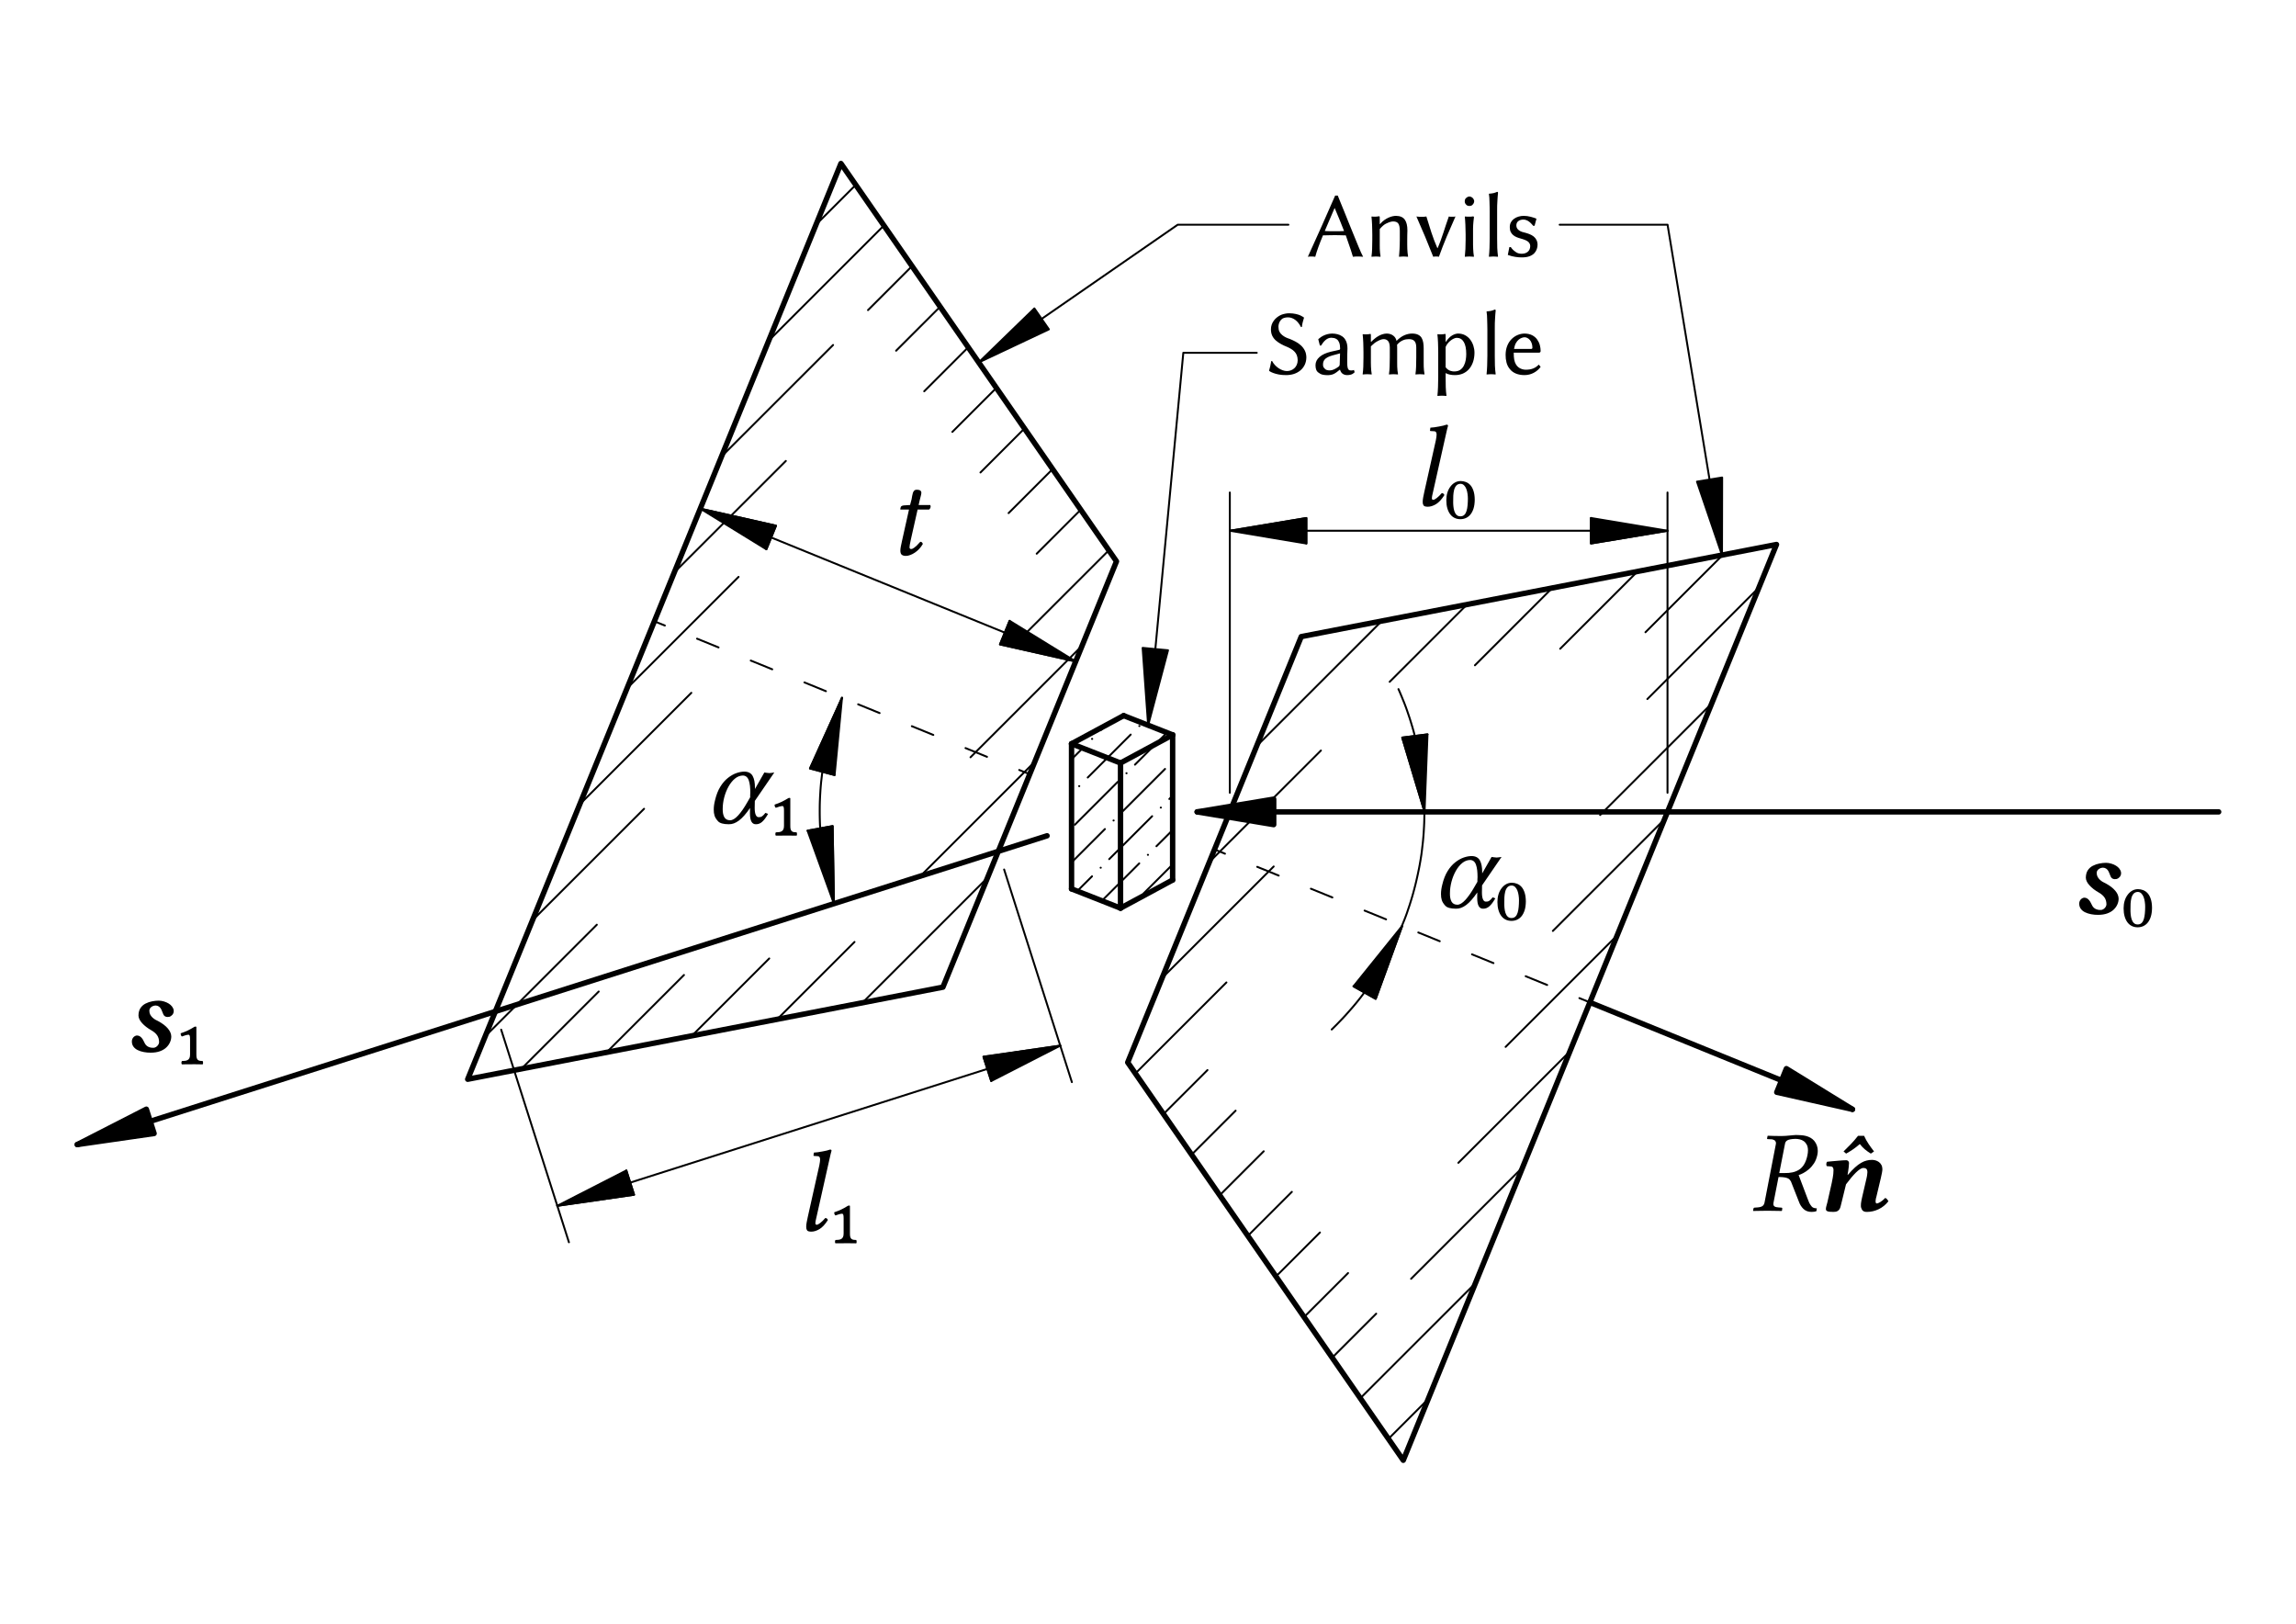 <?xml version="1.0" encoding="UTF-8" standalone="no"?>
<svg
   xmlns:dc="http://purl.org/dc/elements/1.1/"
   xmlns:cc="http://creativecommons.org/ns#"
   xmlns:rdf="http://www.w3.org/1999/02/22-rdf-syntax-ns#"
   xmlns:svg="http://www.w3.org/2000/svg"
   xmlns="http://www.w3.org/2000/svg"
   xmlns:xlink="http://www.w3.org/1999/xlink"
   xmlns:sodipodi="http://sodipodi.sourceforge.net/DTD/sodipodi-0.dtd"
   xmlns:inkscape="http://www.inkscape.org/namespaces/inkscape"
   width="841.89pt"
   height="595.276pt"
   viewBox="0 0 841.89 595.276"
   version="1.2"
   id="svg455"
   sodipodi:docname="diamond_anvil_cell.svg"
   inkscape:version="0.92.4 (f8dce91, 2019-08-02)">
  <sodipodi:namedview
     pagecolor="#ffffff"
     bordercolor="#666666"
     borderopacity="1"
     objecttolerance="10"
     gridtolerance="10"
     guidetolerance="10"
     inkscape:pageopacity="0"
     inkscape:pageshadow="2"
     inkscape:window-width="723"
     inkscape:window-height="480"
     id="namedview457"
     showgrid="false"
     inkscape:zoom="0.2102413"
     inkscape:cx="396.85038"
     inkscape:cy="554.39091"
     inkscape:window-x="0"
     inkscape:window-y="27"
     inkscape:window-maximized="0"
     inkscape:current-layer="svg455" />
  <defs
     id="defs76">
    <g
       id="g74">
      <symbol
         overflow="visible"
         id="glyph0-0"
         style="overflow:visible">
        <path
           style="stroke:none"
           d="M -25.719,-2.125 -14.875,-9.359 -4.047,-2.125 Z m 23.609,-1.281 -10.859,-7.234 10.859,-7.219 z m -12.766,-8.5 -10.844,-7.234 h 21.672 z m -1.906,1.266 L -27.625,-3.406 V -17.859 Z M 0,0 V -21.266 H -29.766 V 0 Z m 0,0"
           id="path2"
           inkscape:connector-curvature="0" />
      </symbol>
      <symbol
         overflow="visible"
         id="glyph0-1"
         style="overflow:visible">
        <path
           style="stroke:none"
           d="m -18.234,-7.906 0.141,2.25 c 0.043,0.418 0.133,0.715 0.266,0.891 0.125,0.18 0.273,0.277 0.438,0.297 0.117,0.031 0.25,0.07 0.406,0.109 0.156,0.043 0.266,0.062 0.328,0.062 0.062,-0.008 0.09,-0.094 0.078,-0.25 v -2.969 l 11.562,2.578 c 0.719,0.168 1.387,0.309 2,0.422 0.605,0.117 1.102,0.172 1.484,0.172 0.762,0 1.277,-0.176 1.547,-0.531 0.281,-0.352 0.414,-0.867 0.406,-1.547 0,-0.457 -0.105,-0.961 -0.312,-1.516 C -0.086,-8.5 -0.375,-9.062 -0.75,-9.625 c -0.375,-0.57 -0.828,-1.109 -1.359,-1.609 -0.539,-0.508 -1.148,-0.957 -1.828,-1.344 -0.539,0.125 -0.812,0.434 -0.812,0.922 0.562,0.5 1.023,0.934 1.375,1.297 0.344,0.355 0.609,0.668 0.797,0.938 0.188,0.262 0.32,0.484 0.391,0.672 0.062,0.188 0.09,0.355 0.078,0.5 0.012,0.086 -0.02,0.195 -0.094,0.328 -0.082,0.137 -0.254,0.211 -0.516,0.219 -0.363,0.012 -1.254,-0.141 -2.672,-0.453 l -11.188,-2.516 v -4.172 c -0.039,-0.125 -0.129,-0.234 -0.266,-0.328 -0.145,-0.094 -0.301,-0.164 -0.469,-0.219 -0.176,-0.051 -0.348,-0.066 -0.516,-0.047 -0.164,0.023 -0.301,0.078 -0.406,0.172 v 4.219 l -1.922,-0.438 c -0.395,-0.094 -0.844,-0.207 -1.344,-0.344 -0.5,-0.133 -0.898,-0.207 -1.203,-0.219 -0.344,0 -0.613,0.125 -0.812,0.375 -0.207,0.242 -0.316,0.684 -0.328,1.328 0.012,0.406 0.125,0.715 0.344,0.922 0.211,0.211 0.484,0.371 0.828,0.484 0.344,0.105 0.719,0.195 1.125,0.266 0.406,0.062 0.805,0.133 1.188,0.203 z m 0,0"
           id="path5"
           inkscape:connector-curvature="0" />
      </symbol>
      <symbol
         overflow="visible"
         id="glyph0-2"
         style="overflow:visible">
        <path
           style="stroke:none"
           d="m -26.359,-16.203 c 0,-0.539 0.062,-1.078 0.188,-1.609 0.125,-0.539 0.344,-1.031 0.656,-1.469 0.312,-0.445 0.742,-0.812 1.281,-1.094 0.543,-0.289 1.234,-0.441 2.078,-0.453 0.562,0 1.18,0.07 1.844,0.203 1.324,0.281 2.418,0.684 3.281,1.203 0.855,0.512 1.516,1.137 1.984,1.875 0.461,0.73 0.781,1.539 0.969,2.422 0.188,0.887 0.273,1.82 0.25,2.797 v 2.031 L -24.406,-12.375 c -0.289,-0.039 -0.555,-0.125 -0.797,-0.25 -0.238,-0.133 -0.441,-0.344 -0.609,-0.625 -0.164,-0.281 -0.289,-0.656 -0.375,-1.125 -0.094,-0.477 -0.148,-1.086 -0.172,-1.828 z m -1.422,-0.266 c 0.012,0.281 0.039,0.637 0.078,1.062 0.043,0.418 0.086,0.867 0.125,1.344 0.043,0.469 0.086,0.953 0.125,1.453 0.031,0.5 0.047,0.945 0.047,1.328 0.012,0.824 0.008,1.656 -0.016,2.5 -0.02,0.836 -0.047,1.719 -0.078,2.656 l 0.094,0.125 0.891,0.172 c 0.168,0.043 0.25,-0.031 0.25,-0.219 L -26.188,-7.625 c 0.031,-0.133 0.074,-0.285 0.125,-0.453 0.043,-0.176 0.117,-0.336 0.219,-0.484 0.105,-0.145 0.246,-0.266 0.422,-0.359 0.168,-0.102 0.375,-0.16 0.625,-0.172 0.137,0.012 0.266,0.027 0.391,0.047 l 21.359,4.141 c 0.594,0.117 1.031,0.367 1.312,0.75 0.281,0.387 0.453,1 0.516,1.844 l 0.078,1.094 c 0.012,0.211 0.121,0.336 0.328,0.375 L 0,-0.688 0.078,-0.766 C 0.066,-1.711 0.051,-2.609 0.031,-3.453 0.02,-4.305 0.008,-5.141 0,-5.953 0.008,-6.742 0.02,-7.562 0.031,-8.406 0.051,-9.25 0.066,-10.164 0.078,-11.156 L 0,-11.281 l -0.812,-0.125 c -0.207,-0.008 -0.316,0.074 -0.328,0.25 l -0.078,1.078 c -0.039,0.699 -0.16,1.199 -0.359,1.5 -0.195,0.305 -0.508,0.449 -0.938,0.438 -0.164,0 -0.344,-0.02 -0.531,-0.062 L -12.375,-10.031 c 0,-0.832 0.043,-1.52 0.125,-2.062 0.086,-0.551 0.199,-0.988 0.344,-1.312 0.148,-0.32 0.324,-0.566 0.531,-0.734 0.199,-0.176 0.406,-0.32 0.625,-0.438 l 7.391,-2.906 c 0.512,-0.176 0.996,-0.406 1.453,-0.688 0.461,-0.289 0.871,-0.625 1.234,-1 0.355,-0.375 0.625,-0.805 0.812,-1.297 0.188,-0.5 0.281,-1.062 0.281,-1.688 0,-0.289 -0.023,-0.594 -0.062,-0.906 -0.043,-0.32 -0.121,-0.613 -0.234,-0.875 l -1.016,-0.125 c -0.008,0.898 -0.238,1.527 -0.688,1.891 -0.457,0.367 -0.891,0.652 -1.297,0.859 -0.406,0.199 -0.836,0.375 -1.297,0.531 l -8.922,3.375 c -0.125,-0.469 -0.363,-1.035 -0.719,-1.703 -0.352,-0.664 -0.82,-1.348 -1.406,-2.047 -0.594,-0.695 -1.312,-1.32 -2.156,-1.875 -0.852,-0.551 -1.848,-0.953 -2.984,-1.203 -0.551,-0.125 -1.082,-0.188 -1.594,-0.188 -1.414,0.012 -2.656,0.453 -3.719,1.328 -0.457,0.406 -0.828,0.867 -1.109,1.375 -0.281,0.512 -0.492,1.055 -0.641,1.625 -0.145,0.562 -0.238,1.152 -0.281,1.766 -0.051,0.617 -0.078,1.234 -0.078,1.859 z m 0,0"
           id="path8"
           inkscape:connector-curvature="0" />
      </symbol>
      <symbol
         overflow="visible"
         id="glyph0-3"
         style="overflow:visible">
        <path
           style="stroke:none"
           d="m -8.031,-17.875 -10.422,-7.141 c 0.023,0.262 0.062,0.555 0.125,0.875 0.062,0.312 0.094,0.617 0.094,0.906 0,0.305 -0.031,0.621 -0.094,0.953 -0.062,0.324 -0.102,0.633 -0.125,0.922 l 6.047,3.438 h -0.422 c -1.875,-0.008 -3.328,0.273 -4.359,0.844 -1.031,0.574 -1.562,1.57 -1.594,2.984 0,0.93 0.184,1.918 0.547,2.969 0.367,1.055 0.961,2.094 1.781,3.125 0.812,1.031 1.887,1.961 3.219,2.781 1.336,0.824 2.969,1.465 4.906,1.922 1.242,0.324 2.387,0.484 3.438,0.484 0.844,0.012 1.602,-0.086 2.266,-0.297 C -1.957,-3.316 -1.27,-3.75 -0.562,-4.406 0.145,-5.062 0.504,-6.348 0.516,-8.266 0.535,-8.922 0.43,-9.562 0.203,-10.188 c -0.227,-0.625 -0.582,-1.254 -1.062,-1.891 -0.477,-0.633 -1.094,-1.281 -1.844,-1.938 C -3.461,-14.68 -4.375,-15.383 -5.438,-16.125 l 1.656,0.031 h 0.344 c 2.668,0 3.984,-0.723 3.953,-2.172 0.02,-0.832 -0.273,-1.594 -0.875,-2.281 -0.602,-0.695 -1.578,-1.426 -2.922,-2.188 l -0.375,0.969 c 0.637,0.492 1.07,0.918 1.297,1.281 0.219,0.355 0.312,0.766 0.281,1.234 0,0.449 -0.285,0.797 -0.859,1.047 -0.57,0.25 -1.406,0.375 -2.5,0.375 h -0.125 z m -9.312,4.375 c 0.012,-0.531 0.172,-0.977 0.484,-1.344 0.312,-0.363 0.758,-0.641 1.328,-0.828 0.562,-0.195 1.227,-0.336 1.984,-0.422 0.762,-0.082 1.594,-0.125 2.5,-0.125 0.25,0.023 0.516,0.039 0.797,0.047 h 0.891 l 1.75,1.016 c 2.086,1.18 3.715,2.309 4.891,3.391 1.18,1.074 1.773,2.055 1.781,2.938 -0.008,0.992 -0.379,1.699 -1.109,2.125 -0.727,0.418 -1.719,0.621 -2.969,0.609 -1.469,0 -2.926,-0.191 -4.375,-0.578 -1.445,-0.383 -2.77,-0.914 -3.969,-1.594 -1.195,-0.676 -2.156,-1.457 -2.875,-2.344 -0.719,-0.883 -1.086,-1.848 -1.109,-2.891 z m 0,0"
           id="path11"
           inkscape:connector-curvature="0" />
      </symbol>
      <symbol
         overflow="visible"
         id="glyph0-4"
         style="overflow:visible">
        <path
           style="stroke:none"
           d="m -24.781,-12.188 c -1.383,-0.289 -2.469,-0.535 -3.25,-0.734 -0.781,-0.195 -1.18,-0.305 -1.203,-0.328 -0.289,-0.008 -0.438,0.168 -0.438,0.531 0.125,0.305 0.246,0.699 0.359,1.188 0.117,0.492 0.227,1.023 0.328,1.594 0.105,0.562 0.199,1.125 0.281,1.688 0.086,0.555 0.133,1.043 0.141,1.469 l 1.031,0.141 c 0.137,0.012 0.203,-0.066 0.203,-0.234 L -27.25,-8.172 c 0,-0.27 0.094,-0.484 0.281,-0.641 0.18,-0.164 0.484,-0.25 0.922,-0.25 0.469,0 1.18,0.094 2.125,0.281 L -5.062,-4.562 c 0.711,0.168 1.391,0.309 2.047,0.422 0.648,0.117 1.168,0.172 1.562,0.172 0.219,0.023 0.445,0.012 0.672,-0.031 0.219,-0.039 0.469,-0.145 0.75,-0.312 C 0.25,-4.488 0.398,-4.969 0.422,-5.75 0.441,-6.719 0.133,-7.738 -0.5,-8.812 c -0.645,-1.07 -1.766,-2.109 -3.359,-3.109 -0.207,0.086 -0.375,0.199 -0.5,0.344 -0.133,0.148 -0.211,0.344 -0.234,0.594 0.793,0.68 1.406,1.309 1.844,1.891 0.43,0.574 0.641,0.992 0.641,1.25 0,0.199 -0.055,0.336 -0.172,0.406 -0.113,0.074 -0.258,0.109 -0.438,0.109 -0.133,0.012 -0.398,-0.02 -0.797,-0.094 -0.406,-0.07 -1.031,-0.211 -1.875,-0.422 z m 0,0"
           id="path14"
           inkscape:connector-curvature="0" />
      </symbol>
      <symbol
         overflow="visible"
         id="glyph1-0"
         style="overflow:visible">
        <path
           style="stroke:none"
           d="M -25.719,-2.125 -14.875,-9.359 -4.047,-2.125 Z m 23.609,-1.281 -10.859,-7.234 10.859,-7.219 z m -12.766,-8.5 -10.844,-7.234 h 21.672 z m -1.906,1.266 L -27.625,-3.406 V -17.859 Z M 0,0 V -21.266 H -29.766 V 0 Z m 0,0"
           id="path17"
           inkscape:connector-curvature="0" />
      </symbol>
      <symbol
         overflow="visible"
         id="glyph1-1"
         style="overflow:visible">
        <path
           style="stroke:none"
           d="m -10.328,-5.969 7.281,1.641 c 0.438,0.125 0.883,0.246 1.328,0.359 0.438,0.117 0.773,0.172 1,0.172 0.188,0.012 0.355,-0.016 0.5,-0.078 0.137,-0.07 0.254,-0.207 0.359,-0.406 0.102,-0.195 0.176,-0.477 0.219,-0.844 0.039,-0.375 0.062,-0.863 0.062,-1.469 0,-0.625 -0.105,-1.109 -0.312,-1.453 -0.195,-0.352 -0.461,-0.617 -0.797,-0.797 -0.332,-0.176 -0.703,-0.305 -1.109,-0.391 -0.406,-0.094 -0.82,-0.195 -1.25,-0.312 l -6.641,-1.625 c -0.875,-0.645 -1.672,-1.27 -2.391,-1.875 -0.719,-0.602 -1.344,-1.172 -1.875,-1.703 -0.531,-0.539 -0.945,-1.039 -1.25,-1.5 -0.312,-0.457 -0.473,-0.891 -0.484,-1.297 -0.008,-0.438 0.094,-0.785 0.312,-1.047 0.211,-0.27 0.617,-0.41 1.219,-0.422 0.168,0.012 0.324,0.027 0.469,0.047 0.148,0.012 0.312,0.027 0.5,0.047 0.18,0.023 0.387,0.055 0.625,0.094 0.242,0.043 0.531,0.105 0.875,0.188 l 6.797,1.578 c 0.355,0.086 0.727,0.164 1.109,0.234 0.375,0.074 0.746,0.133 1.109,0.172 0.355,0.043 0.684,0.055 0.984,0.031 0.293,-0.02 0.531,-0.07 0.719,-0.156 0.438,-0.125 0.777,-0.336 1.016,-0.641 0.25,-0.312 0.375,-0.785 0.375,-1.422 0,-1.488 -0.336,-2.926 -1,-4.312 -0.664,-1.383 -1.633,-2.57 -2.906,-3.562 -0.082,0.043 -0.188,0.105 -0.312,0.188 -0.133,0.086 -0.27,0.18 -0.406,0.281 -0.133,0.105 -0.242,0.227 -0.328,0.359 -0.082,0.125 -0.129,0.258 -0.141,0.391 0.336,0.305 0.625,0.609 0.875,0.922 0.25,0.305 0.461,0.594 0.625,0.875 0.168,0.273 0.293,0.516 0.375,0.734 0.086,0.211 0.125,0.367 0.125,0.469 0,0.188 -0.078,0.32 -0.234,0.391 -0.164,0.062 -0.375,0.094 -0.625,0.094 -0.258,-0.008 -0.539,-0.039 -0.844,-0.094 -0.301,-0.051 -0.598,-0.129 -0.891,-0.234 l -6.766,-1.609 c -0.707,-0.164 -1.32,-0.297 -1.844,-0.391 -0.531,-0.102 -0.988,-0.16 -1.375,-0.172 -0.613,0.012 -1.133,0.137 -1.562,0.375 -0.438,0.23 -0.789,0.539 -1.062,0.922 -0.27,0.375 -0.469,0.781 -0.594,1.219 -0.125,0.438 -0.188,0.867 -0.188,1.281 0,0.68 0.086,1.344 0.25,2 0.156,0.648 0.438,1.32 0.844,2.016 0.398,0.699 0.953,1.445 1.672,2.234 0.719,0.793 1.637,1.672 2.75,2.641 l -0.078,0.078 c -0.426,-0.082 -0.859,-0.156 -1.297,-0.219 -0.438,-0.062 -0.941,-0.129 -1.516,-0.203 -0.582,-0.07 -1.078,-0.109 -1.484,-0.109 -0.289,0.012 -0.531,0.109 -0.719,0.297 -0.188,0.188 -0.285,0.418 -0.297,0.688 0,0.375 0.023,0.855 0.062,1.438 0.043,0.586 0.094,1.219 0.156,1.906 0.055,0.68 0.109,1.344 0.172,2 0.062,0.648 0.121,1.219 0.172,1.719 0.188,0.168 0.461,0.262 0.812,0.281 0.344,0.023 0.609,-0.039 0.797,-0.188 l 0.125,-1.703 c 0.062,-0.281 0.227,-0.473 0.484,-0.578 0.262,-0.113 0.523,-0.172 0.781,-0.172 0.242,-0.02 0.73,0.008 1.469,0.078 0.742,0.074 1.797,0.258 3.172,0.547 z m 0,0"
           id="path20"
           inkscape:connector-curvature="0" />
      </symbol>
      <symbol
         overflow="visible"
         id="glyph1-2"
         style="overflow:visible">
        <path
           style="stroke:none"
           d="m -28.188,6 v 2.234 c 1.031,0.801 2.027,1.66 2.984,2.578 0.949,0.926 1.859,1.832 2.734,2.719 l 0.797,-0.938 c -0.258,-0.461 -0.516,-0.891 -0.766,-1.297 -0.25,-0.398 -0.504,-0.793 -0.766,-1.188 -0.258,-0.398 -0.551,-0.797 -0.875,-1.203 -0.332,-0.398 -0.703,-0.84 -1.109,-1.328 0.773,-0.605 1.422,-1.227 1.953,-1.859 0.523,-0.625 1.043,-1.355 1.562,-2.188 L -22.469,2.359 c -0.863,0.676 -1.766,1.332 -2.703,1.969 C -26.109,4.961 -27.113,5.52 -28.188,6 Z m 0,0"
           id="path23"
           inkscape:connector-curvature="0" />
      </symbol>
      <symbol
         overflow="visible"
         id="glyph1-3"
         style="overflow:visible">
        <path
           style="stroke:none"
           d="m -15.094,-18.109 c -0.508,0.074 -0.977,0.277 -1.406,0.609 -0.426,0.324 -0.797,0.746 -1.109,1.266 -0.32,0.512 -0.57,1.086 -0.75,1.719 -0.188,0.625 -0.285,1.258 -0.297,1.891 0,0.762 0.086,1.57 0.25,2.422 0.156,0.844 0.434,1.652 0.828,2.422 0.387,0.762 0.934,1.383 1.641,1.859 0.711,0.469 1.617,0.715 2.719,0.734 0.93,-0.02 1.875,-0.473 2.844,-1.359 0.969,-0.883 1.859,-2.047 2.672,-3.484 0.512,-0.883 1.105,-1.555 1.781,-2.016 0.668,-0.457 1.496,-0.691 2.484,-0.703 0.305,0.012 0.578,0.09 0.828,0.234 0.25,0.137 0.477,0.312 0.672,0.531 0.188,0.211 0.336,0.438 0.438,0.688 0.105,0.25 0.148,0.5 0.125,0.75 0.023,0.688 -0.125,1.324 -0.438,1.906 -0.32,0.574 -0.852,1.016 -1.594,1.328 -0.75,0.324 -1.344,0.703 -1.781,1.141 -0.445,0.43 -0.676,0.953 -0.688,1.578 0.012,0.199 0.07,0.402 0.172,0.609 0.094,0.211 0.234,0.406 0.422,0.594 0.188,0.188 0.418,0.34 0.688,0.453 0.273,0.117 0.574,0.172 0.906,0.172 0.73,0 1.359,-0.191 1.891,-0.578 0.523,-0.383 0.945,-0.898 1.266,-1.547 0.324,-0.656 0.562,-1.395 0.719,-2.219 0.164,-0.82 0.242,-1.672 0.234,-2.547 0,-1.332 -0.18,-2.473 -0.531,-3.422 -0.352,-0.957 -0.82,-1.738 -1.406,-2.344 -0.582,-0.602 -1.219,-1.051 -1.906,-1.344 -0.695,-0.301 -1.395,-0.453 -2.094,-0.453 -1,0.023 -1.973,0.438 -2.922,1.25 -0.957,0.805 -1.859,1.984 -2.703,3.547 -0.133,0.305 -0.305,0.641 -0.516,1.016 -0.207,0.367 -0.469,0.719 -0.781,1.062 -0.312,0.336 -0.676,0.617 -1.094,0.844 -0.414,0.219 -0.906,0.328 -1.469,0.328 -0.508,-0.02 -0.941,-0.25 -1.297,-0.688 -0.352,-0.445 -0.547,-0.988 -0.578,-1.625 0.023,-0.445 0.133,-0.816 0.328,-1.109 0.188,-0.301 0.438,-0.551 0.75,-0.75 0.312,-0.195 0.664,-0.363 1.047,-0.5 0.375,-0.145 0.734,-0.289 1.078,-0.438 0.438,-0.188 0.734,-0.484 0.891,-0.891 0.148,-0.414 0.164,-0.875 0.047,-1.375 -0.039,-0.145 -0.117,-0.312 -0.234,-0.5 -0.125,-0.195 -0.281,-0.379 -0.469,-0.547 -0.195,-0.176 -0.43,-0.312 -0.703,-0.406 -0.27,-0.102 -0.586,-0.141 -0.953,-0.109 z m 0,0"
           id="path26"
           inkscape:connector-curvature="0" />
      </symbol>
      <symbol
         overflow="visible"
         id="glyph2-0"
         style="overflow:visible">
        <path
           style="stroke:none"
           d="M -25.625,-2.125 -14.844,-9.359 -4.047,-2.125 Z m 23.516,-1.281 -10.812,-7.234 10.812,-7.219 z m -12.734,-8.5 -10.781,-7.234 H -4.047 Z M -16.75,-10.641 -27.5,-3.406 V -17.859 Z M 0,0 V -21.266 H -29.672 V 0 Z m 0,0"
           id="path29"
           inkscape:connector-curvature="0" />
      </symbol>
      <symbol
         overflow="visible"
         id="glyph2-1"
         style="overflow:visible">
        <path
           style="stroke:none"
           d="m -6.156,-5.781 c 0,-0.227 0.125,-0.383 0.375,-0.469 0.242,-0.082 0.695,-0.125 1.359,-0.125 H 1.094 c 0.562,0 1,0.078 1.312,0.234 0.32,0.156 0.555,0.371 0.703,0.641 0.156,0.273 0.254,0.59 0.297,0.953 0.039,0.367 0.066,0.758 0.078,1.172 0.176,0.117 0.395,0.172 0.656,0.172 0.258,-0.008 0.445,-0.066 0.562,-0.172 -0.023,-1.227 -0.031,-2.582 -0.031,-4.062 0,-0.344 0,-0.66 0,-0.953 C 4.68,-8.68 4.688,-9.031 4.688,-9.438 c 0,-0.414 0.004,-0.941 0.016,-1.578 -0.137,-0.082 -0.324,-0.125 -0.562,-0.125 -0.242,0 -0.461,0.043 -0.656,0.125 -0.012,0.375 -0.039,0.711 -0.078,1 -0.043,0.281 -0.141,0.527 -0.297,0.734 -0.148,0.199 -0.383,0.352 -0.703,0.453 -0.312,0.105 -0.75,0.152 -1.312,0.141 H -9.047 c -0.082,0.137 -0.113,0.277 -0.094,0.422 0.012,0.137 0.043,0.25 0.094,0.344 0.293,0.469 0.555,0.906 0.781,1.312 0.23,0.406 0.434,0.805 0.609,1.188 0.18,0.375 0.344,0.766 0.5,1.172 0.148,0.398 0.305,0.836 0.469,1.312 0.531,0.031 0.922,-0.113 1.172,-0.438 -0.406,-1.051 -0.617,-1.852 -0.641,-2.406 z m 0,0"
           id="path32"
           inkscape:connector-curvature="0" />
      </symbol>
      <symbol
         overflow="visible"
         id="glyph2-2"
         style="overflow:visible">
        <path
           style="stroke:none"
           d="m -7.984,-6.547 c 0.012,-0.477 0.188,-0.895 0.531,-1.25 0.344,-0.352 0.789,-0.633 1.328,-0.844 0.543,-0.207 1.125,-0.352 1.75,-0.438 0.625,-0.094 1.219,-0.141 1.781,-0.141 0.844,0 1.656,0.039 2.438,0.109 0.781,0.062 1.477,0.188 2.094,0.375 0.613,0.18 1.098,0.449 1.453,0.812 0.363,0.367 0.547,0.855 0.547,1.469 0,0.574 -0.18,1.039 -0.531,1.391 -0.344,0.355 -0.805,0.625 -1.375,0.812 -0.562,0.18 -1.18,0.297 -1.844,0.359 -0.664,0.062 -1.312,0.086 -1.938,0.062 -0.562,0.023 -1.191,0.012 -1.891,-0.031 C -4.336,-3.898 -5.02,-4 -5.688,-4.156 c -0.664,-0.164 -1.211,-0.438 -1.641,-0.812 -0.426,-0.383 -0.645,-0.91 -0.656,-1.578 z m 12.969,0.125 c 0.008,-0.695 -0.121,-1.363 -0.391,-2 -0.273,-0.645 -0.695,-1.207 -1.266,-1.688 -0.574,-0.488 -1.312,-0.879 -2.219,-1.172 -0.906,-0.289 -1.992,-0.441 -3.266,-0.453 -1.27,0.012 -2.344,0.164 -3.219,0.453 -0.875,0.281 -1.578,0.664 -2.109,1.141 -0.531,0.48 -0.914,1.031 -1.156,1.656 C -8.879,-7.867 -9,-7.223 -9,-6.547 c 0.012,0.762 0.199,1.461 0.562,2.094 0.355,0.625 0.855,1.18 1.5,1.656 0.637,0.48 1.383,0.852 2.234,1.109 0.844,0.25 1.762,0.375 2.75,0.375 1.105,0 2.086,-0.125 2.953,-0.375 0.863,-0.25 1.594,-0.598 2.188,-1.047 0.602,-0.457 1.051,-1 1.344,-1.625 0.301,-0.625 0.453,-1.312 0.453,-2.062 z m 0,0"
           id="path35"
           inkscape:connector-curvature="0" />
      </symbol>
      <symbol
         overflow="visible"
         id="glyph3-0"
         style="overflow:visible">
        <path
           style="stroke:none"
           d="m -20.469,-1.688 8.609,-5.797 8.625,5.797 z M -1.688,-2.719 -10.328,-8.5 -1.688,-14.266 Z M -11.859,-9.5 -20.469,-15.297 h 17.234 z m -1.516,1 -8.594,5.781 V -14.266 Z M 0,0 V -16.984 H -23.703 V 0 Z m 0,0"
           id="path38"
           inkscape:connector-curvature="0" />
      </symbol>
      <symbol
         overflow="visible"
         id="glyph3-1"
         style="overflow:visible">
        <path
           style="stroke:none"
           d="m -9.344,-13.828 c 0.031,0.574 0.059,1.18 0.078,1.812 0.012,0.637 0.012,1.211 0,1.719 0,0.262 0,0.559 0,0.891 0,0.336 -0.004,0.672 -0.016,1.016 -0.008,0.336 -0.02,0.648 -0.031,0.938 -0.008,0.293 -0.023,0.527 -0.047,0.703 l -8.359,-3.578 v -0.078 c 3.219,-1.375 6.012,-2.516 8.375,-3.422 z m 1.578,7.734 c 0,-0.195 0,-0.477 0,-0.844 -0.008,-0.363 -0.02,-0.758 -0.031,-1.188 -0.008,-0.438 -0.016,-0.859 -0.016,-1.266 -0.008,-0.406 -0.02,-0.766 -0.031,-1.078 0.012,-0.312 0.023,-0.656 0.031,-1.031 0,-0.375 0.008,-0.742 0.016,-1.109 0.012,-0.375 0.023,-0.711 0.031,-1.016 0,-0.312 0,-0.586 0,-0.828 2.25,-0.812 4.031,-1.426 5.344,-1.844 1.312,-0.426 2.152,-0.688 2.516,-0.781 -0.074,-0.57 -0.102,-1.145 -0.094,-1.719 0,-0.281 0.004,-0.613 0.016,-1 0.02,-0.383 0.047,-0.723 0.078,-1.016 -0.406,0.219 -0.938,0.48 -1.594,0.781 -0.664,0.293 -1.422,0.617 -2.266,0.969 -0.852,0.344 -1.77,0.719 -2.75,1.125 -0.977,0.398 -2,0.812 -3.062,1.25 -1.07,0.438 -2.16,0.883 -3.266,1.328 -1.102,0.438 -2.207,0.883 -3.312,1.328 -1.102,0.449 -2.172,0.887 -3.203,1.312 -1.039,0.43 -2.035,0.828 -2.984,1.203 v 0.953 c 3.781,1.648 7.539,3.305 11.266,4.969 3.719,1.656 7.445,3.34 11.172,5.047 C 0.02,-0.953 -0.008,-1.344 0,-1.719 0,-1.906 0.004,-2.148 0.016,-2.453 0.035,-2.754 0.062,-3.023 0.094,-3.266 -0.938,-3.535 -2.125,-3.914 -3.469,-4.406 -4.812,-4.895 -6.242,-5.457 -7.766,-6.094 Z m 0,0"
           id="path41"
           inkscape:connector-curvature="0" />
      </symbol>
      <symbol
         overflow="visible"
         id="glyph3-2"
         style="overflow:visible">
        <path
           style="stroke:none"
           d="m -6.125,-15.625 c -0.52,0 -1.078,-0.004 -1.672,-0.016 -0.602,-0.02 -1.18,-0.035 -1.734,-0.047 -1.758,-0.008 -3.094,0.312 -4,0.969 -0.906,0.656 -1.363,1.734 -1.375,3.234 0,0.344 0.047,0.742 0.141,1.188 0.086,0.438 0.242,0.918 0.469,1.438 0.219,0.523 0.527,1.062 0.922,1.625 0.398,0.555 0.902,1.094 1.516,1.625 l -0.094,0.062 h -2.469 c -0.238,0.023 -0.352,0.09 -0.344,0.203 0.086,0.43 0.137,0.898 0.156,1.406 0.012,0.512 -0.008,0.961 -0.062,1.344 l 0.094,0.078 c 0.387,-0.051 0.828,-0.094 1.328,-0.125 0.492,-0.039 1.023,-0.07 1.594,-0.094 0.574,-0.02 1.172,-0.035 1.797,-0.047 0.625,-0.008 1.258,-0.02 1.891,-0.031 H -6.125 c 1.273,0 2.391,0.023 3.359,0.062 C -1.805,-2.719 -0.883,-2.641 0,-2.516 L 0.094,-2.594 C 0.07,-2.801 0.051,-3.055 0.031,-3.359 0.02,-3.672 0.008,-3.945 0,-4.188 0.008,-4.395 0.02,-4.656 0.031,-4.969 0.051,-5.281 0.07,-5.547 0.094,-5.766 L 0,-5.844 c -0.469,0.086 -0.93,0.148 -1.391,0.188 -0.457,0.043 -0.922,0.074 -1.391,0.094 -0.477,0.012 -0.988,0.016 -1.531,0.016 -0.551,0 -1.156,0 -1.812,0 h -3.953 c -1,-0.863 -1.656,-1.625 -1.969,-2.281 -0.32,-0.664 -0.535,-1.188 -0.641,-1.562 -0.113,-0.383 -0.172,-0.742 -0.172,-1.078 0,-0.426 0.059,-0.789 0.172,-1.094 0.117,-0.312 0.297,-0.562 0.547,-0.75 0.25,-0.195 0.602,-0.344 1.047,-0.438 0.449,-0.102 1,-0.156 1.656,-0.156 h 3.312 c 0.656,0.012 1.262,0.023 1.812,0.031 0.543,0.012 1.062,0.031 1.562,0.062 0.492,0.023 0.965,0.055 1.422,0.094 0.449,0.031 0.891,0.07 1.328,0.109 l 0.094,-0.062 c -0.023,-0.207 -0.043,-0.469 -0.062,-0.781 -0.012,-0.32 -0.023,-0.594 -0.031,-0.812 0.008,-0.207 0.02,-0.469 0.031,-0.781 0.02,-0.32 0.039,-0.594 0.062,-0.812 L 0,-15.938 c -0.469,0.074 -0.93,0.137 -1.391,0.188 -0.457,0.043 -0.922,0.074 -1.391,0.094 -0.477,0.023 -0.988,0.031 -1.531,0.031 -0.551,0 -1.156,0 -1.812,0 z m 0,0"
           id="path44"
           inkscape:connector-curvature="0" />
      </symbol>
      <symbol
         overflow="visible"
         id="glyph3-3"
         style="overflow:visible">
        <path
           style="stroke:none"
           d="M 0.094,-6.859 C 0.02,-7.203 -0.008,-7.551 0,-7.906 -0.008,-8.258 0.02,-8.602 0.094,-8.938 c -2.445,-0.875 -4.895,-1.82 -7.344,-2.844 -2.445,-1.031 -4.922,-2.109 -7.422,-3.234 0.055,0.18 0.086,0.398 0.094,0.656 0,0.25 0,0.465 0,0.641 0,0.18 0,0.375 0,0.594 -0.008,0.219 -0.039,0.402 -0.094,0.547 0.969,0.355 1.965,0.699 2.984,1.031 1.023,0.336 2.039,0.668 3.047,1 1.012,0.324 1.984,0.664 2.922,1.016 0.938,0.344 1.824,0.703 2.656,1.078 V -8.375 c -1.938,0.844 -3.863,1.578 -5.781,2.203 -1.926,0.625 -3.867,1.234 -5.828,1.828 0.055,0.242 0.086,0.523 0.094,0.844 0,0.324 0,0.605 0,0.844 0,0.305 0,0.641 0,1.016 -0.008,0.367 -0.039,0.684 -0.094,0.953 2.5,-1.113 4.977,-2.18 7.422,-3.203 2.449,-1.02 4.898,-2.008 7.344,-2.969 z m 0,0"
           id="path47"
           inkscape:connector-curvature="0" />
      </symbol>
      <symbol
         overflow="visible"
         id="glyph3-4"
         style="overflow:visible">
        <path
           style="stroke:none"
           d="m -20.281,-2.719 c 0.25,0 0.484,-0.039 0.703,-0.125 0.211,-0.082 0.434,-0.25 0.672,-0.5 0.242,-0.25 0.367,-0.613 0.375,-1.094 -0.008,-0.477 -0.133,-0.836 -0.375,-1.078 -0.238,-0.238 -0.461,-0.406 -0.672,-0.5 -0.219,-0.102 -0.453,-0.16 -0.703,-0.172 -0.207,0.012 -0.414,0.07 -0.625,0.172 -0.207,0.094 -0.391,0.219 -0.547,0.375 -0.156,0.156 -0.281,0.34 -0.375,0.547 -0.102,0.199 -0.16,0.418 -0.172,0.656 0.012,0.242 0.07,0.465 0.172,0.672 0.094,0.211 0.266,0.434 0.516,0.672 0.242,0.242 0.586,0.367 1.031,0.375 z m 12.312,-0.328 H -6.125 c 1.273,0 2.391,0.027 3.359,0.078 C -1.805,-2.926 -0.883,-2.852 0,-2.75 L 0.094,-2.812 C 0.07,-3.031 0.051,-3.297 0.031,-3.609 0.02,-3.922 0.008,-4.188 0,-4.406 0.008,-4.625 0.02,-4.891 0.031,-5.203 0.051,-5.516 0.07,-5.781 0.094,-6 L 0,-6.094 c -0.469,0.086 -0.93,0.148 -1.391,0.188 -0.457,0.043 -0.922,0.074 -1.391,0.094 -0.477,0.023 -0.988,0.039 -1.531,0.047 -0.551,0 -1.156,0 -1.812,0 h -2.391 c -0.625,0 -1.18,0 -1.672,0 -0.5,-0.008 -0.961,-0.023 -1.391,-0.047 -0.438,-0.031 -0.875,-0.066 -1.312,-0.109 -0.445,-0.039 -0.938,-0.098 -1.469,-0.172 -0.133,0 -0.223,0.027 -0.266,0.078 -0.051,0.043 -0.078,0.125 -0.078,0.25 0.031,0.199 0.059,0.434 0.078,0.703 0.012,0.262 0.016,0.539 0.016,0.828 -0.008,0.281 -0.016,0.547 -0.016,0.797 -0.008,0.25 -0.023,0.461 -0.047,0.625 l 0.094,0.062 c 0.375,-0.039 0.812,-0.078 1.312,-0.109 0.492,-0.039 1.027,-0.07 1.609,-0.094 0.574,-0.02 1.172,-0.035 1.797,-0.047 0.625,-0.02 1.258,-0.035 1.891,-0.047 z m 0,0"
           id="path50"
           inkscape:connector-curvature="0" />
      </symbol>
      <symbol
         overflow="visible"
         id="glyph3-5"
         style="overflow:visible">
        <path
           style="stroke:none"
           d="m -6.797,-3.047 c 1.293,0 2.523,0.027 3.688,0.078 C -1.953,-2.926 -0.914,-2.852 0,-2.75 L 0.094,-2.812 C 0.07,-3.031 0.051,-3.297 0.031,-3.609 0.02,-3.922 0.008,-4.188 0,-4.406 0.008,-4.625 0.02,-4.891 0.031,-5.203 0.051,-5.516 0.07,-5.781 0.094,-6 L 0,-6.094 c -0.957,0.137 -2.004,0.23 -3.141,0.281 -1.145,0.043 -2.363,0.059 -3.656,0.047 h -10.188 c -0.613,0.012 -1.191,0.008 -1.734,-0.016 -0.539,-0.02 -1.066,-0.047 -1.578,-0.078 -0.508,-0.031 -1.008,-0.062 -1.5,-0.094 -0.488,-0.031 -1.008,-0.078 -1.562,-0.141 -0.227,0 -0.344,0.109 -0.344,0.328 0.188,0.418 0.34,0.852 0.453,1.297 0.105,0.438 0.18,0.992 0.219,1.656 l 0.125,0.062 c 0.375,-0.07 0.805,-0.125 1.281,-0.156 0.48,-0.031 1.008,-0.051 1.578,-0.062 0.562,-0.02 1.156,-0.035 1.781,-0.047 0.625,-0.008 1.262,-0.02 1.906,-0.031 z m 0,0"
           id="path53"
           inkscape:connector-curvature="0" />
      </symbol>
      <symbol
         overflow="visible"
         id="glyph3-6"
         style="overflow:visible">
        <path
           style="stroke:none"
           d="m -3.438,-1.688 2.859,0.562 c 0.355,-0.969 0.594,-1.895 0.719,-2.781 0.133,-0.883 0.195,-1.664 0.188,-2.344 0,-1.156 -0.148,-2.109 -0.438,-2.859 -0.289,-0.75 -0.672,-1.336 -1.141,-1.766 -0.477,-0.426 -0.984,-0.723 -1.516,-0.891 -0.531,-0.176 -1.047,-0.266 -1.547,-0.266 -0.688,0.012 -1.273,0.148 -1.766,0.406 -0.5,0.25 -0.922,0.594 -1.266,1.031 -0.344,0.438 -0.625,0.934 -0.844,1.484 -0.219,0.543 -0.406,1.117 -0.562,1.719 -0.07,0.336 -0.164,0.688 -0.281,1.062 -0.125,0.367 -0.289,0.703 -0.5,1.016 -0.207,0.312 -0.461,0.57 -0.766,0.766 -0.312,0.199 -0.68,0.297 -1.109,0.297 -0.695,-0.008 -1.223,-0.254 -1.578,-0.734 -0.363,-0.477 -0.551,-1.094 -0.562,-1.844 0.012,-0.438 0.094,-0.832 0.25,-1.188 0.148,-0.363 0.34,-0.691 0.578,-0.984 0.23,-0.301 0.48,-0.57 0.75,-0.812 0.273,-0.238 0.516,-0.457 0.734,-0.656 l -0.047,-0.469 -2.5,-0.672 -0.109,0.062 c -0.113,0.273 -0.227,0.578 -0.344,0.922 -0.113,0.336 -0.223,0.703 -0.328,1.109 -0.102,0.406 -0.188,0.828 -0.25,1.266 -0.062,0.43 -0.094,0.855 -0.094,1.281 0,0.648 0.09,1.273 0.266,1.875 0.168,0.605 0.43,1.156 0.781,1.656 0.344,0.492 0.777,0.883 1.297,1.172 0.512,0.281 1.109,0.422 1.797,0.422 0.688,0 1.266,-0.109 1.734,-0.328 0.469,-0.227 0.867,-0.535 1.188,-0.922 0.312,-0.383 0.57,-0.816 0.766,-1.297 0.199,-0.477 0.367,-0.984 0.5,-1.516 0.137,-0.477 0.281,-0.926 0.438,-1.344 0.156,-0.414 0.34,-0.781 0.547,-1.094 0.211,-0.312 0.461,-0.551 0.75,-0.719 0.281,-0.176 0.621,-0.27 1.016,-0.281 0.906,0.023 1.605,0.324 2.094,0.906 0.48,0.574 0.719,1.312 0.719,2.219 -0.008,0.844 -0.188,1.523 -0.531,2.031 -0.344,0.512 -0.66,0.914 -0.953,1.203 -0.301,0.293 -0.625,0.555 -0.969,0.781 z m 0,0"
           id="path56"
           inkscape:connector-curvature="0" />
      </symbol>
      <symbol
         overflow="visible"
         id="glyph3-7"
         style="overflow:visible">
        <path
           style="stroke:none"
           d="m -1.156,-8.234 c 0,0.492 -0.094,1 -0.281,1.531 -0.188,0.531 -0.445,1.047 -0.781,1.547 -0.344,0.492 -0.734,0.938 -1.172,1.344 -0.438,0.406 -0.914,0.742 -1.438,1 l 0.031,0.328 c 0.637,0.094 1.258,0.215 1.859,0.359 0.594,0.148 1.141,0.293 1.641,0.438 L -1.188,-1.766 c 0.012,0 0.094,-0.129 0.25,-0.391 0.156,-0.258 0.336,-0.656 0.531,-1.188 0.199,-0.531 0.371,-1.176 0.516,-1.938 0.145,-0.77 0.219,-1.656 0.219,-2.656 0,-1.039 -0.148,-2.008 -0.438,-2.906 -0.301,-0.895 -0.734,-1.676 -1.297,-2.344 -0.57,-0.676 -1.254,-1.203 -2.047,-1.578 -0.801,-0.383 -1.703,-0.582 -2.703,-0.594 -0.969,0.012 -1.816,0.203 -2.547,0.578 -0.727,0.375 -1.363,0.867 -1.906,1.469 -0.539,0.594 -0.992,1.246 -1.359,1.953 -0.375,0.711 -0.695,1.406 -0.969,2.094 -0.133,0.438 -0.312,0.898 -0.531,1.375 -0.227,0.48 -0.516,0.934 -0.859,1.359 -0.344,0.43 -0.758,0.773 -1.25,1.031 -0.488,0.25 -1.094,0.375 -1.812,0.375 -0.301,0 -0.602,-0.035 -0.906,-0.109 -0.301,-0.07 -0.586,-0.176 -0.859,-0.312 -0.281,-0.133 -0.523,-0.301 -0.734,-0.5 -0.219,-0.195 -0.398,-0.41 -0.547,-0.641 -0.281,-0.582 -0.414,-1.27 -0.406,-2.062 0.012,-0.469 0.105,-0.926 0.281,-1.375 0.168,-0.445 0.414,-0.875 0.734,-1.281 0.312,-0.406 0.695,-0.773 1.141,-1.109 0.438,-0.332 0.906,-0.625 1.406,-0.875 l -0.031,-0.328 c -0.602,-0.062 -1.188,-0.164 -1.75,-0.312 -0.57,-0.145 -1.117,-0.301 -1.641,-0.469 l -0.109,0.062 c 0,0 -0.07,0.105 -0.219,0.312 -0.145,0.199 -0.316,0.512 -0.516,0.938 -0.195,0.418 -0.375,0.969 -0.531,1.656 -0.164,0.688 -0.254,1.516 -0.266,2.484 0,0.48 0.055,0.969 0.156,1.469 0.094,0.5 0.234,0.984 0.422,1.453 0.23,0.531 0.523,1.023 0.875,1.469 0.344,0.449 0.746,0.844 1.203,1.188 0.449,0.344 0.949,0.617 1.5,0.812 0.543,0.188 1.117,0.281 1.719,0.281 0.898,0 1.688,-0.16 2.375,-0.484 0.68,-0.332 1.262,-0.781 1.75,-1.344 0.492,-0.57 0.922,-1.203 1.297,-1.891 0.375,-0.688 0.711,-1.398 1,-2.141 C -9.816,-8.773 -9.562,-9.281 -9.281,-9.75 -9,-10.227 -8.672,-10.645 -8.297,-11 c 0.367,-0.363 0.809,-0.648 1.328,-0.859 0.523,-0.207 1.137,-0.316 1.844,-0.328 0.656,0.012 1.23,0.133 1.719,0.359 0.492,0.219 0.906,0.523 1.25,0.906 0.336,0.375 0.586,0.797 0.75,1.266 0.168,0.461 0.25,0.934 0.25,1.422 z m 0,0"
           id="path59"
           inkscape:connector-curvature="0" />
      </symbol>
      <symbol
         overflow="visible"
         id="glyph3-8"
         style="overflow:visible">
        <path
           style="stroke:none"
           d="m -7.641,-10.531 4.047,0.125 c 0.23,0.012 0.414,0.062 0.547,0.156 0.137,0.086 0.246,0.195 0.328,0.328 0.375,0.5 0.688,1.023 0.938,1.562 0.25,0.531 0.383,1.055 0.391,1.562 -0.008,0.793 -0.16,1.355 -0.453,1.688 -0.289,0.336 -0.562,0.559 -0.812,0.672 -0.258,0.117 -0.531,0.168 -0.812,0.156 -0.375,0.012 -0.723,-0.031 -1.047,-0.125 C -4.848,-4.508 -5.156,-4.688 -5.438,-4.938 c -0.289,-0.25 -0.551,-0.598 -0.781,-1.047 -0.238,-0.445 -0.453,-1 -0.641,-1.656 z m 6.016,0 c 0.668,-0.188 1.164,-0.516 1.484,-0.984 0.32,-0.469 0.477,-1.023 0.469,-1.672 0.008,-0.414 -0.055,-0.863 -0.188,-1.344 -0.137,-0.477 -0.422,-0.93 -0.859,-1.359 L -1.562,-15.625 c 0.137,0.355 0.199,0.656 0.188,0.906 0,0.18 -0.016,0.367 -0.047,0.562 -0.031,0.199 -0.098,0.344 -0.203,0.438 -0.145,0.188 -0.43,0.328 -0.859,0.422 -0.438,0.094 -1.035,0.141 -1.797,0.141 -0.238,0 -0.613,0 -1.125,0 -0.52,0 -1.062,-0.004 -1.625,-0.016 -0.57,-0.02 -1.078,-0.035 -1.516,-0.047 -0.445,-0.008 -0.734,-0.02 -0.859,-0.031 -1.125,0.012 -2.047,0.188 -2.766,0.531 -0.727,0.336 -1.285,0.781 -1.672,1.344 -0.395,0.555 -0.672,1.156 -0.828,1.812 -0.156,0.648 -0.234,1.289 -0.234,1.922 0.012,0.648 0.09,1.234 0.234,1.766 0.137,0.523 0.309,0.992 0.516,1.406 0.199,0.418 0.414,0.777 0.641,1.078 0.219,0.293 0.414,0.539 0.578,0.734 l 0.141,0.109 L -10.531,-3.125 -10.5,-3.562 c -0.375,-0.238 -0.727,-0.484 -1.062,-0.734 -0.344,-0.258 -0.648,-0.547 -0.922,-0.859 -0.27,-0.312 -0.484,-0.641 -0.641,-0.984 -0.156,-0.352 -0.238,-0.738 -0.25,-1.156 0,-0.301 0.039,-0.641 0.109,-1.016 0.074,-0.375 0.234,-0.727 0.484,-1.062 0.25,-0.344 0.648,-0.625 1.188,-0.844 0.531,-0.219 1.277,-0.332 2.234,-0.344 0.117,0.012 0.211,0.043 0.281,0.094 0.062,0.043 0.102,0.09 0.109,0.141 l 0.719,3.156 c 0.418,1.773 1.055,3.152 1.906,4.141 0.855,0.992 1.859,1.492 3.016,1.5 C -2.066,-1.539 -1.207,-1.828 -0.75,-2.391 -0.289,-2.961 0.004,-3.508 0.141,-4.031 0.273,-4.562 0.344,-5.141 0.344,-5.766 0.352,-6.223 0.328,-6.633 0.266,-7 0.211,-7.375 0.113,-7.734 -0.031,-8.078 -0.188,-8.43 -0.395,-8.789 -0.656,-9.156 -0.914,-9.52 -1.238,-9.938 -1.625,-10.406 Z m 0,0"
           id="path62"
           inkscape:connector-curvature="0" />
      </symbol>
      <symbol
         overflow="visible"
         id="glyph3-9"
         style="overflow:visible">
        <path
           style="stroke:none"
           d="m -11.953,-5.5 h -2.469 c -0.238,-0.008 -0.352,0.059 -0.344,0.203 0.086,0.418 0.137,0.883 0.156,1.391 0.012,0.512 -0.008,0.965 -0.062,1.359 l 0.094,0.062 c 0.387,-0.039 0.828,-0.082 1.328,-0.125 0.492,-0.039 1.023,-0.07 1.594,-0.094 0.574,-0.02 1.172,-0.035 1.797,-0.047 0.625,-0.008 1.258,-0.02 1.891,-0.031 H -6.125 c 1.273,0 2.391,0.023 3.359,0.062 C -1.805,-2.688 -0.883,-2.609 0,-2.484 l 0.094,-0.062 C 0.07,-2.766 0.051,-3.023 0.031,-3.328 0.02,-3.641 0.008,-3.91 0,-4.141 0.008,-4.359 0.02,-4.625 0.031,-4.938 0.051,-5.25 0.07,-5.516 0.094,-5.734 L 0,-5.812 C -0.469,-5.727 -0.93,-5.664 -1.391,-5.625 -1.848,-5.582 -2.312,-5.551 -2.781,-5.531 -3.258,-5.508 -3.77,-5.5 -4.312,-5.5 c -0.551,0 -1.156,0 -1.812,0 h -4.094 c -0.812,-0.812 -1.391,-1.531 -1.734,-2.156 -0.352,-0.625 -0.594,-1.125 -0.719,-1.5 -0.125,-0.375 -0.188,-0.719 -0.188,-1.031 -0.008,-0.645 0.215,-1.176 0.672,-1.594 0.461,-0.414 1.242,-0.633 2.344,-0.656 H -6.125 c 1.273,0 2.391,0.023 3.359,0.062 0.961,0.031 1.883,0.117 2.766,0.25 l 0.094,-0.062 C 0.07,-12.395 0.051,-12.656 0.031,-12.969 0.02,-13.289 0.008,-13.562 0,-13.781 0.008,-13.988 0.02,-14.25 0.031,-14.562 c 0.02,-0.32 0.039,-0.598 0.062,-0.828 L 0,-15.453 c -0.469,0.086 -0.93,0.152 -1.391,0.203 -0.457,0.043 -0.922,0.074 -1.391,0.094 -0.477,0.012 -0.988,0.016 -1.531,0.016 -0.551,0 -1.156,0 -1.812,0 h -3.406 c -0.469,0 -0.898,0.012 -1.297,0.031 -0.438,-0.383 -0.785,-0.766 -1.047,-1.141 -0.27,-0.383 -0.473,-0.754 -0.609,-1.109 -0.145,-0.352 -0.242,-0.703 -0.297,-1.047 -0.051,-0.344 -0.078,-0.68 -0.078,-1.016 -0.008,-0.906 0.215,-1.582 0.672,-2.031 0.461,-0.445 1.242,-0.676 2.344,-0.688 H -6.125 c 1.273,0 2.391,0.023 3.359,0.062 0.961,0.031 1.883,0.109 2.766,0.234 l 0.094,-0.062 C 0.07,-22.113 0.051,-22.375 0.031,-22.688 0.02,-23.008 0.008,-23.281 0,-23.5 c 0.008,-0.207 0.02,-0.469 0.031,-0.781 0.02,-0.32 0.039,-0.594 0.062,-0.812 L 0,-25.172 c -0.469,0.086 -0.93,0.152 -1.391,0.203 -0.457,0.043 -0.922,0.074 -1.391,0.094 -0.477,0.012 -0.988,0.016 -1.531,0.016 -0.551,0 -1.156,0 -1.812,0 H -9.5 c -0.738,0 -1.43,0.055 -2.078,0.156 -0.656,0.105 -1.234,0.305 -1.734,0.594 -0.5,0.293 -0.883,0.719 -1.156,1.281 -0.281,0.555 -0.426,1.277 -0.438,2.172 -0.008,0.938 0.195,1.891 0.609,2.859 0.406,0.961 1.102,1.922 2.078,2.891 -0.812,0.168 -1.457,0.574 -1.938,1.219 -0.488,0.637 -0.738,1.43 -0.75,2.375 0.012,0.543 0.102,1.07 0.266,1.578 0.156,0.512 0.375,1.008 0.656,1.484 0.273,0.48 0.594,0.945 0.969,1.391 0.367,0.449 0.75,0.867 1.156,1.25 z m 0,0"
           id="path65"
           inkscape:connector-curvature="0" />
      </symbol>
      <symbol
         overflow="visible"
         id="glyph3-10"
         style="overflow:visible">
        <path
           style="stroke:none"
           d="m -9.984,-5.5 c -0.438,-0.176 -0.859,-0.422 -1.266,-0.734 -0.406,-0.32 -0.758,-0.676 -1.062,-1.062 -0.312,-0.383 -0.555,-0.773 -0.734,-1.172 -0.188,-0.406 -0.285,-0.781 -0.297,-1.125 0.012,-1.133 0.527,-1.992 1.547,-2.578 1.012,-0.594 2.48,-0.891 4.406,-0.891 0.711,0 1.434,0.062 2.172,0.188 0.742,0.125 1.434,0.355 2.078,0.688 0.637,0.324 1.152,0.773 1.547,1.344 0.387,0.574 0.578,1.305 0.578,2.188 0.012,0.156 0,0.355 -0.031,0.594 -0.031,0.23 -0.094,0.492 -0.188,0.781 -0.094,0.293 -0.242,0.594 -0.453,0.906 -0.219,0.305 -0.504,0.594 -0.859,0.875 z m -1.969,0 h -2.469 c -0.238,-0.008 -0.352,0.059 -0.344,0.203 0.086,0.418 0.137,0.883 0.156,1.391 0.012,0.512 -0.008,0.965 -0.062,1.359 l 0.094,0.062 c 0.387,-0.039 0.828,-0.082 1.328,-0.125 0.492,-0.039 1.023,-0.07 1.594,-0.094 0.574,-0.02 1.172,-0.035 1.797,-0.047 0.625,-0.008 1.258,-0.02 1.891,-0.031 h 9.062 c 1.27,0 2.488,0.027 3.656,0.078 1.164,0.043 2.207,0.117 3.125,0.219 l 0.094,-0.062 C 7.945,-2.766 7.926,-3.023 7.906,-3.328 7.895,-3.641 7.883,-3.91 7.875,-4.141 7.883,-4.359 7.895,-4.625 7.906,-4.938 7.926,-5.25 7.945,-5.516 7.969,-5.734 L 7.875,-5.812 C 6.914,-5.676 5.863,-5.586 4.719,-5.547 3.582,-5.504 2.375,-5.488 1.094,-5.5 h -1.516 c 0.262,-0.438 0.445,-0.945 0.562,-1.531 0.125,-0.594 0.188,-1.207 0.188,-1.844 0,-1.102 -0.195,-2.098 -0.578,-2.984 C -0.645,-12.742 -1.207,-13.5 -1.938,-14.125 c -0.727,-0.625 -1.594,-1.102 -2.594,-1.438 -1,-0.332 -2.102,-0.504 -3.312,-0.516 -0.895,0 -1.758,0.137 -2.594,0.406 -0.832,0.262 -1.582,0.648 -2.25,1.156 -0.664,0.5 -1.195,1.121 -1.594,1.859 -0.395,0.73 -0.602,1.562 -0.625,2.5 -0.008,0.688 0.211,1.43 0.656,2.219 0.449,0.793 1.246,1.578 2.391,2.359 z m 0,0"
           id="path68"
           inkscape:connector-curvature="0" />
      </symbol>
      <symbol
         overflow="visible"
         id="glyph3-11"
         style="overflow:visible">
        <path
           style="stroke:none"
           d="m -9.266,-4.266 c -0.863,-0.145 -1.57,-0.367 -2.125,-0.672 -0.562,-0.312 -0.992,-0.66 -1.297,-1.047 -0.312,-0.395 -0.531,-0.781 -0.656,-1.156 -0.133,-0.383 -0.203,-0.711 -0.203,-0.984 0,-0.332 0.086,-0.664 0.25,-1 0.168,-0.332 0.406,-0.641 0.719,-0.922 0.312,-0.281 0.711,-0.504 1.188,-0.672 0.469,-0.176 1.016,-0.27 1.641,-0.281 0.324,0 0.484,0.164 0.484,0.484 z m 5.734,-9.062 c 0.656,0.594 1.137,1.289 1.438,2.078 0.305,0.793 0.449,1.652 0.438,2.578 0.012,0.305 -0.016,0.621 -0.078,0.953 -0.062,0.324 -0.164,0.656 -0.312,1 -0.145,0.336 -0.344,0.652 -0.594,0.953 -0.25,0.293 -0.566,0.559 -0.953,0.797 -0.477,0.293 -1.066,0.508 -1.766,0.641 -0.707,0.125 -1.555,0.184 -2.547,0.172 v -9.25 c 0,-0.176 -0.047,-0.316 -0.141,-0.422 -0.094,-0.113 -0.238,-0.176 -0.438,-0.188 -0.719,0 -1.445,0.102 -2.188,0.297 -0.738,0.199 -1.426,0.527 -2.062,0.984 -0.633,0.449 -1.148,1.055 -1.547,1.812 -0.395,0.762 -0.602,1.695 -0.625,2.797 0.012,0.898 0.195,1.758 0.547,2.578 0.344,0.824 0.852,1.562 1.516,2.219 0.656,0.656 1.469,1.18 2.438,1.562 0.969,0.387 2.074,0.586 3.312,0.594 0.969,0.012 1.906,-0.098 2.812,-0.328 0.898,-0.227 1.688,-0.629 2.375,-1.203 0.73,-0.57 1.289,-1.32 1.672,-2.25 0.375,-0.938 0.562,-1.984 0.562,-3.141 -0.012,-1.227 -0.289,-2.352 -0.828,-3.375 -0.539,-1.02 -1.27,-1.867 -2.188,-2.547 z m 0,0"
           id="path71"
           inkscape:connector-curvature="0" />
      </symbol>
    </g>
  </defs>
  <g
     id="surface14502"
     transform="rotate(90,420.858,420.986)">
    <path
       style="fill:none;stroke:#000000;stroke-width:0.177;stroke-linecap:round;stroke-linejoin:round;stroke-miterlimit:10;stroke-opacity:1"
       d="M 27.472,47.701 36.472,34.701 30.803,20.788 15.281,17.779 Z m 0,0"
       transform="matrix(0,-11.226,-11.22,0,595.02,841.89)"
       id="path78"
       inkscape:connector-curvature="0" />
    <path
       style="fill:none;stroke:#000000;stroke-width:0.177;stroke-linecap:round;stroke-linejoin:round;stroke-miterlimit:10;stroke-opacity:1"
       d="M 58.03,35.252 42.507,32.242 36.839,18.329 45.839,5.329 Z m 0,0"
       transform="matrix(0,-11.226,-11.22,0,595.02,841.89)"
       id="path80"
       inkscape:connector-curvature="0" />
    <path
       style="fill:#000000;fill-opacity:1;fill-rule:evenodd;stroke:none"
       d="m 297.512,402.863 -4.672,-28.066 h 9.34 z m 0,0"
       id="path82"
       inkscape:connector-curvature="0" />
    <path
       style="fill:#000000;fill-opacity:1;fill-rule:evenodd;stroke:#000000;stroke-width:0.177;stroke-linecap:round;stroke-linejoin:round;stroke-miterlimit:10;stroke-opacity:1"
       d="m 39.107,26.515 2.5,0.416 v -0.832 z m 0,0"
       transform="matrix(0,-11.226,-11.22,0,595.02,841.89)"
       id="path84"
       inkscape:connector-curvature="0" />
    <path
       style="fill:none;stroke:#000000;stroke-width:0.177;stroke-linecap:round;stroke-linejoin:round;stroke-miterlimit:10;stroke-opacity:1"
       d="M 39.107,26.515 H 72.472"
       transform="matrix(0,-11.226,-11.22,0,595.02,841.89)"
       id="path86"
       inkscape:connector-curvature="0" />
    <path
       style="fill:#000000;fill-opacity:1;fill-rule:evenodd;stroke:none"
       d="m 419.477,813.508 -12.965,-25.324 8.898,-2.836 z m 0,0"
       id="path88"
       inkscape:connector-curvature="0" />
    <path
       style="fill:#000000;fill-opacity:1;fill-rule:evenodd;stroke:#000000;stroke-width:0.177;stroke-linecap:round;stroke-linejoin:round;stroke-miterlimit:10;stroke-opacity:1"
       d="m 2.528,15.645 2.256,1.155 0.253,-0.793 z m 0,0"
       transform="matrix(0,-11.226,-11.22,0,595.02,841.89)"
       id="path90"
       inkscape:connector-curvature="0" />
    <path
       style="fill:none;stroke:#000000;stroke-width:0.177;stroke-linecap:round;stroke-linejoin:round;stroke-miterlimit:10;stroke-opacity:1"
       d="M 2.528,15.645 34.204,25.734"
       transform="matrix(0,-11.226,-11.22,0,595.02,841.89)"
       id="path92"
       inkscape:connector-curvature="0" />
    <path
       style="fill:#000000;fill-opacity:1;fill-rule:evenodd;stroke:none"
       d="m 406.559,162.574 -6.258,27.754 -8.652,-3.527 z m 0,0"
       id="path94"
       inkscape:connector-curvature="0" />
    <path
       style="fill:#000000;fill-opacity:1;fill-rule:evenodd;stroke:#000000;stroke-width:0.177;stroke-linecap:round;stroke-linejoin:round;stroke-miterlimit:10;stroke-opacity:1"
       d="m 60.511,16.796 -2.472,0.558 0.314,0.771 z m 0,0"
       transform="matrix(0,-11.226,-11.22,0,595.02,841.89)"
       id="path96"
       inkscape:connector-curvature="0" />
    <path
       style="fill:none;stroke:#000000;stroke-width:0.177;stroke-linecap:round;stroke-linejoin:round;stroke-miterlimit:10;stroke-opacity:1"
       d="m 60.511,16.796 -8.576,3.494"
       transform="matrix(0,-11.226,-11.22,0,595.02,841.89)"
       id="path98"
       inkscape:connector-curvature="0" />
    <path
       style="fill:none;stroke:#000000;stroke-width:0.063;stroke-linecap:round;stroke-linejoin:round;stroke-miterlimit:10;stroke-opacity:1"
       d="m 51.934,20.29 -0.342,0.14 m -1.053,0.429 -0.701,0.286 m -1.053,0.429 -0.701,0.286 m -1.053,0.429 -0.701,0.286 m -1.052,0.429 -0.702,0.286 m -1.052,0.429 -0.702,0.286 m -1.052,0.429 -0.701,0.286 m -1.053,0.429 -0.342,0.14"
       transform="matrix(0,-11.226,-11.22,0,595.02,841.89)"
       id="path100"
       inkscape:connector-curvature="0" />
    <path
       style="fill:none;stroke:#000000;stroke-width:0.063;stroke-linecap:round;stroke-linejoin:round;stroke-miterlimit:10;stroke-opacity:1"
       d="m 33.638,27.745 -0.343,0.14 m -1.052,0.429 -0.702,0.286 m -1.052,0.429 -0.701,0.286 m -1.053,0.429 -0.701,0.286 m -1.053,0.429 -0.701,0.286 m -1.053,0.429 -0.701,0.286 m -1.052,0.429 -0.702,0.286 m -1.052,0.429 -0.343,0.139"
       transform="matrix(0,-11.226,-11.22,0,595.02,841.89)"
       id="path102"
       inkscape:connector-curvature="0" />
    <path
       style="fill:#000000;fill-opacity:1;fill-rule:evenodd;stroke:none"
       d="m 339.328,327.68 26.73,9.715 -4.59,8.141"
       id="path104"
       inkscape:connector-curvature="0" />
    <path
       style="fill:#000000;fill-opacity:1;fill-rule:evenodd;stroke:#000000;stroke-width:0.063;stroke-linecap:round;stroke-linejoin:round;stroke-miterlimit:10;stroke-opacity:1"
       d="M 45.804,22.788 44.938,20.406 44.213,20.815"
       transform="matrix(0,-11.226,-11.22,0,595.02,841.89)"
       id="path106"
       inkscape:connector-curvature="0" />
    <path
       style="fill:none;stroke:#000000;stroke-width:0.063;stroke-linecap:round;stroke-linejoin:round;stroke-miterlimit:10;stroke-opacity:1"
       d="m 45.804,22.788 -0.865,-2.382 -0.725,0.409 z m 0,0"
       transform="matrix(0,-11.226,-11.22,0,595.02,841.89)"
       id="path108"
       inkscape:connector-curvature="0" />
    <path
       style="fill:#000000;fill-opacity:1;fill-rule:evenodd;stroke:none"
       d="m 297.512,319.484 -27.238,8.18 -1.18,-9.273"
       id="path110"
       inkscape:connector-curvature="0" />
    <path
       style="fill:#000000;fill-opacity:1;fill-rule:evenodd;stroke:#000000;stroke-width:0.063;stroke-linecap:round;stroke-linejoin:round;stroke-miterlimit:10;stroke-opacity:1"
       d="m 46.534,26.515 -0.729,2.428 0.826,0.105"
       transform="matrix(0,-11.226,-11.22,0,595.02,841.89)"
       id="path112"
       inkscape:connector-curvature="0" />
    <path
       style="fill:none;stroke:#000000;stroke-width:0.063;stroke-linecap:round;stroke-linejoin:round;stroke-miterlimit:10;stroke-opacity:1"
       d="m 46.534,26.515 -0.729,2.428 0.826,0.105 z m 0,0"
       transform="matrix(0,-11.226,-11.22,0,595.02,841.89)"
       id="path114"
       inkscape:connector-curvature="0" />
    <path
       style="fill:none;stroke:#000000;stroke-width:0.063;stroke-linecap:round;stroke-linejoin:round;stroke-miterlimit:10;stroke-opacity:1"
       d="m 27.507,30.242 -0.013,-0.032 -0.013,-0.032 -0.038,-0.096 -0.013,-0.032 -0.012,-0.032 -0.024,-0.065 -0.012,-0.032 -0.012,-0.033 -0.012,-0.032 -0.023,-0.065 -0.011,-0.033 -0.011,-0.032 -0.033,-0.098 -0.011,-0.033 -0.01,-0.033 -0.011,-0.033 -0.01,-0.033 -0.01,-0.033 -0.02,-0.066 -0.01,-0.033 -0.039,-0.132 -0.009,-0.033 -0.009,-0.033 -0.009,-0.033 -0.009,-0.033 -0.009,-0.033 -0.009,-0.033 -0.017,-0.067 -0.025,-0.1 -0.008,-0.034 -0.008,-0.033 -0.008,-0.033 -0.008,-0.034 -0.008,-0.033 -0.008,-0.034 -0.015,-0.068 -0.007,-0.033 -0.021,-0.101 -0.007,-0.034 -0.013,-0.068 -0.006,-0.034 -0.006,-0.034 -0.006,-0.034 -0.006,-0.034 -0.006,-0.034 -0.006,-0.034 -0.006,-0.034 -0.006,-0.034 -0.006,-0.034 -0.016,-0.102 -0.01,-0.068 -0.004,-0.034 -0.005,-0.034 -0.004,-0.034 -0.004,-0.034 -0.008,-0.068 -0.004,-0.034 -0.004,-0.034 -0.004,-0.034 -0.004,-0.034 -0.004,-0.034 -0.004,-0.034 -0.003,-0.034 -0.003,-0.034 -0.006,-0.069 -0.003,-0.034 -0.002,-0.034 -0.003,-0.034 -0.002,-0.034 -0.002,-0.034 -0.002,-0.034 -0.002,-0.034 -0.002,-0.034 -0.002,-0.034 -0.002,-0.034 -0.006,-0.138 -0.003,-0.103 -0.001,-0.069 -0.001,-0.138 v -0.034 l 3.48e-4,-0.034 v -0.034 l 6.96e-4,-0.069 0.002,-0.103 0.003,-0.103 0.004,-0.103 0.004,-0.069 0.002,-0.034 0.002,-0.034 0.002,-0.034 0.005,-0.069 0.002,-0.034 0.002,-0.034 0.003,-0.034 0.003,-0.034 0.006,-0.069 0.003,-0.034 0.003,-0.034 0.004,-0.034 0.004,-0.034 0.004,-0.034 0.008,-0.068 0.004,-0.034 0.008,-0.068 0.004,-0.034 0.009,-0.068 0.015,-0.102 0.016,-0.102 0.006,-0.034 0.006,-0.034 0.006,-0.034 0.006,-0.034 0.006,-0.034 0.006,-0.034 0.013,-0.068 0.006,-0.034 0.013,-0.068 0.028,-0.135 0.015,-0.068 0.008,-0.034 0.008,-0.033 0.008,-0.034 0.008,-0.033 0.008,-0.034 0.008,-0.033 0.033,-0.134 0.017,-0.067 0.009,-0.033 0.009,-0.033 0.009,-0.033 0.009,-0.033 0.009,-0.033 0.01,-0.033 0.009,-0.033 0.019,-0.066 0.01,-0.033 0.01,-0.033 0.02,-0.066 0.01,-0.033 0.002,-0.006"
       transform="matrix(0,-11.226,-11.22,0,595.02,841.89)"
       id="path116"
       inkscape:connector-curvature="0" />
    <path
       style="fill:#000000;fill-opacity:1;fill-rule:evenodd;stroke:none"
       d="M 255.691,533.082 281.594,544.824 284,535.793"
       id="path118"
       inkscape:connector-curvature="0" />
    <path
       style="fill:#000000;fill-opacity:1;fill-rule:evenodd;stroke:#000000;stroke-width:0.063;stroke-linecap:round;stroke-linejoin:round;stroke-miterlimit:10;stroke-opacity:1"
       d="m 27.507,30.242 -1.046,-2.309 0.804,-0.214"
       transform="matrix(0,-11.226,-11.22,0,595.02,841.89)"
       id="path120"
       inkscape:connector-curvature="0" />
    <path
       style="fill:none;stroke:#000000;stroke-width:0.063;stroke-linecap:round;stroke-linejoin:round;stroke-miterlimit:10;stroke-opacity:1"
       d="m 27.507,30.242 -1.046,-2.309 0.804,-0.214 z m 0,0"
       transform="matrix(0,-11.226,-11.22,0,595.02,841.89)"
       id="path122"
       inkscape:connector-curvature="0" />
    <path
       style="fill:#000000;fill-opacity:1;fill-rule:evenodd;stroke:none"
       d="m 331.148,536.051 -28.434,0.477 1.688,9.191"
       id="path124"
       inkscape:connector-curvature="0" />
    <path
       style="fill:#000000;fill-opacity:1;fill-rule:evenodd;stroke:#000000;stroke-width:0.063;stroke-linecap:round;stroke-linejoin:round;stroke-miterlimit:10;stroke-opacity:1"
       d="m 27.243,23.517 -0.042,2.534 -0.819,-0.15"
       transform="matrix(0,-11.226,-11.22,0,595.02,841.89)"
       id="path126"
       inkscape:connector-curvature="0" />
    <path
       style="fill:none;stroke:#000000;stroke-width:0.063;stroke-linecap:round;stroke-linejoin:round;stroke-miterlimit:10;stroke-opacity:1"
       d="m 27.243,23.517 -0.042,2.534 -0.819,-0.15 z m 0,0"
       transform="matrix(0,-11.226,-11.22,0,595.02,841.89)"
       id="path128"
       inkscape:connector-curvature="0" />
    <path
       style="fill:none;stroke:#000000;stroke-width:0.063;stroke-linecap:round;stroke-linejoin:round;stroke-miterlimit:10;stroke-opacity:1"
       d="m 32.802,24.632 2.213,-6.947"
       transform="matrix(0,-11.226,-11.22,0,595.02,841.89)"
       id="path130"
       inkscape:connector-curvature="0" />
    <path
       style="fill:none;stroke:#000000;stroke-width:0.063;stroke-linecap:round;stroke-linejoin:round;stroke-miterlimit:10;stroke-opacity:1"
       d="m 16.374,19.399 2.213,-6.947"
       transform="matrix(0,-11.226,-11.22,0,595.02,841.89)"
       id="path132"
       inkscape:connector-curvature="0" />
    <path
       style="fill:none;stroke:#000000;stroke-width:0.063;stroke-linecap:round;stroke-linejoin:round;stroke-miterlimit:10;stroke-opacity:1"
       d="M 34.635,18.876 18.207,13.643"
       transform="matrix(0,-11.226,-11.22,0,595.02,841.89)"
       id="path134"
       inkscape:connector-curvature="0" />
    <path
       style="fill:#000000;fill-opacity:1;fill-rule:evenodd;stroke:none"
       d="m 383.227,453.062 4.062,28.16 8.898,-2.836"
       id="path136"
       inkscape:connector-curvature="0" />
    <path
       style="fill:#000000;fill-opacity:1;fill-rule:evenodd;stroke:#000000;stroke-width:0.063;stroke-linecap:round;stroke-linejoin:round;stroke-miterlimit:10;stroke-opacity:1"
       d="m 34.635,18.876 -2.508,-0.362 0.253,-0.793"
       transform="matrix(0,-11.226,-11.22,0,595.02,841.89)"
       id="path138"
       inkscape:connector-curvature="0" />
    <path
       style="fill:none;stroke:#000000;stroke-width:0.063;stroke-linecap:round;stroke-linejoin:round;stroke-miterlimit:10;stroke-opacity:1"
       d="m 34.635,18.876 -2.508,-0.362 0.253,-0.793 z m 0,0"
       transform="matrix(0,-11.226,-11.22,0,595.02,841.89)"
       id="path140"
       inkscape:connector-curvature="0" />
    <path
       style="fill:#000000;fill-opacity:1;fill-rule:evenodd;stroke:none"
       d="m 441.938,637.488 -4.062,-28.16 -8.902,2.836"
       id="path142"
       inkscape:connector-curvature="0" />
    <path
       style="fill:#000000;fill-opacity:1;fill-rule:evenodd;stroke:#000000;stroke-width:0.063;stroke-linecap:round;stroke-linejoin:round;stroke-miterlimit:10;stroke-opacity:1"
       d="m 18.207,13.643 2.508,0.362 -0.253,0.793"
       transform="matrix(0,-11.226,-11.22,0,595.02,841.89)"
       id="path144"
       inkscape:connector-curvature="0" />
    <path
       style="fill:none;stroke:#000000;stroke-width:0.063;stroke-linecap:round;stroke-linejoin:round;stroke-miterlimit:10;stroke-opacity:1"
       d="m 18.207,13.643 2.508,0.362 -0.253,0.793 z m 0,0"
       transform="matrix(0,-11.226,-11.22,0,595.02,841.89)"
       id="path146"
       inkscape:connector-curvature="0" />
    <path
       style="fill:none;stroke:#000000;stroke-width:0.063;stroke-linecap:round;stroke-linejoin:round;stroke-miterlimit:10;stroke-opacity:1"
       d="m 40.174,27.14 v 9.811"
       transform="matrix(0,-11.226,-11.22,0,595.02,841.89)"
       id="path148"
       inkscape:connector-curvature="0" />
    <path
       style="fill:none;stroke:#000000;stroke-width:0.063;stroke-linecap:round;stroke-linejoin:round;stroke-miterlimit:10;stroke-opacity:1"
       d="m 54.47,27.14 v 9.811"
       transform="matrix(0,-11.226,-11.22,0,595.02,841.89)"
       id="path150"
       inkscape:connector-curvature="0" />
    <path
       style="fill:none;stroke:#000000;stroke-width:0.063;stroke-linecap:round;stroke-linejoin:round;stroke-miterlimit:10;stroke-opacity:1"
       d="m 40.174,35.701 h 14.296"
       transform="matrix(0,-11.226,-11.22,0,595.02,841.89)"
       id="path152"
       inkscape:connector-curvature="0" />
    <path
       style="fill:#000000;fill-opacity:1;fill-rule:evenodd;stroke:none"
       d="m 194.441,390.883 -4.672,-28.066 h 9.344"
       id="path154"
       inkscape:connector-curvature="0" />
    <path
       style="fill:#000000;fill-opacity:1;fill-rule:evenodd;stroke:#000000;stroke-width:0.063;stroke-linecap:round;stroke-linejoin:round;stroke-miterlimit:10;stroke-opacity:1"
       d="m 40.174,35.701 2.5,0.416 v -0.833"
       transform="matrix(0,-11.226,-11.22,0,595.02,841.89)"
       id="path156"
       inkscape:connector-curvature="0" />
    <path
       style="fill:none;stroke:#000000;stroke-width:0.063;stroke-linecap:round;stroke-linejoin:round;stroke-miterlimit:10;stroke-opacity:1"
       d="m 40.174,35.701 2.5,0.416 v -0.833 z m 0,0"
       transform="matrix(0,-11.226,-11.22,0,595.02,841.89)"
       id="path158"
       inkscape:connector-curvature="0" />
    <path
       style="fill:#000000;fill-opacity:1;fill-rule:evenodd;stroke:none"
       d="m 194.441,230.387 4.672,28.066 h -9.344"
       id="path160"
       inkscape:connector-curvature="0" />
    <path
       style="fill:#000000;fill-opacity:1;fill-rule:evenodd;stroke:#000000;stroke-width:0.063;stroke-linecap:round;stroke-linejoin:round;stroke-miterlimit:10;stroke-opacity:1"
       d="m 54.47,35.701 -2.5,-0.416 v 0.833"
       transform="matrix(0,-11.226,-11.22,0,595.02,841.89)"
       id="path162"
       inkscape:connector-curvature="0" />
    <path
       style="fill:none;stroke:#000000;stroke-width:0.063;stroke-linecap:round;stroke-linejoin:round;stroke-miterlimit:10;stroke-opacity:1"
       d="m 54.47,35.701 -2.5,-0.416 v 0.833 z m 0,0"
       transform="matrix(0,-11.226,-11.22,0,595.02,841.89)"
       id="path164"
       inkscape:connector-curvature="0" />
    <path
       style="fill:none;stroke:#000000;stroke-width:0.063;stroke-linecap:round;stroke-linejoin:round;stroke-miterlimit:10;stroke-opacity:1"
       d="M 22.878,36.424 35.139,31.429"
       transform="matrix(0,-11.226,-11.22,0,595.02,841.89)"
       id="path166"
       inkscape:connector-curvature="0" />
    <path
       style="fill:#000000;fill-opacity:1;fill-rule:evenodd;stroke:none"
       d="m 186.324,585.055 6.258,-27.754 8.648,3.527"
       id="path168"
       inkscape:connector-curvature="0" />
    <path
       style="fill:#000000;fill-opacity:1;fill-rule:evenodd;stroke:#000000;stroke-width:0.063;stroke-linecap:round;stroke-linejoin:round;stroke-miterlimit:10;stroke-opacity:1"
       d="m 22.878,36.424 2.472,-0.558 -0.314,-0.771"
       transform="matrix(0,-11.226,-11.22,0,595.02,841.89)"
       id="path170"
       inkscape:connector-curvature="0" />
    <path
       style="fill:none;stroke:#000000;stroke-width:0.063;stroke-linecap:round;stroke-linejoin:round;stroke-miterlimit:10;stroke-opacity:1"
       d="m 22.878,36.424 2.472,-0.558 -0.314,-0.771 z m 0,0"
       transform="matrix(0,-11.226,-11.22,0,595.02,841.89)"
       id="path172"
       inkscape:connector-curvature="0" />
    <path
       style="fill:#000000;fill-opacity:1;fill-rule:evenodd;stroke:none"
       d="m 242.371,447.406 -6.258,27.754 -8.652,-3.523"
       id="path174"
       inkscape:connector-curvature="0" />
    <path
       style="fill:#000000;fill-opacity:1;fill-rule:evenodd;stroke:#000000;stroke-width:0.063;stroke-linecap:round;stroke-linejoin:round;stroke-miterlimit:10;stroke-opacity:1"
       d="m 35.139,31.429 -2.472,0.558 0.314,0.771"
       transform="matrix(0,-11.226,-11.22,0,595.02,841.89)"
       id="path176"
       inkscape:connector-curvature="0" />
    <path
       style="fill:none;stroke:#000000;stroke-width:0.063;stroke-linecap:round;stroke-linejoin:round;stroke-miterlimit:10;stroke-opacity:1"
       d="m 35.139,31.429 -2.472,0.558 0.314,0.771 z m 0,0"
       transform="matrix(0,-11.226,-11.22,0,595.02,841.89)"
       id="path178"
       inkscape:connector-curvature="0" />
    <g
       style="fill:#000000;fill-opacity:1"
       id="g182">
      <use
         xlink:href="#glyph0-1"
         x="203.249"
         y="516.05"
         id="use180"
         width="100%"
         height="100%" />
    </g>
    <path
       style="fill:none;stroke:#000000;stroke-width:0.063;stroke-linecap:round;stroke-linejoin:round;stroke-miterlimit:10;stroke-opacity:1"
       d="m 54.47,34.562 3.56,0.69"
       transform="matrix(0,-11.226,-11.22,0,595.02,841.89)"
       id="path184"
       inkscape:connector-curvature="0" />
    <path
       style="fill:#000000;fill-opacity:1;fill-rule:evenodd;stroke:none"
       d="m 132.73,482.961 -19.809,-20.414 7.68,-5.32 z m 0,0"
       id="path186"
       inkscape:connector-curvature="0" />
    <path
       style="fill:#000000;fill-opacity:1;fill-rule:evenodd;stroke:#000000;stroke-width:0.063;stroke-linecap:round;stroke-linejoin:round;stroke-miterlimit:10;stroke-opacity:1"
       d="m 31.972,41.201 1.818,1.765 0.474,-0.684 z m 0,0"
       transform="matrix(0,-11.226,-11.22,0,595.02,841.89)"
       id="path188"
       inkscape:connector-curvature="0" />
    <path
       style="fill:none;stroke:#000000;stroke-width:0.063;stroke-linecap:round;stroke-linejoin:round;stroke-miterlimit:10;stroke-opacity:1"
       d="m 31.972,41.201 6.5,4.5 h 3.615"
       transform="matrix(0,-11.226,-11.22,0,595.02,841.89)"
       id="path190"
       inkscape:connector-curvature="0" />
    <path
       style="fill:#000000;fill-opacity:1;fill-rule:evenodd;stroke:none"
       d="m 203.355,210.406 -26.918,9.172 -1.52,-9.223 z m 0,0"
       id="path192"
       inkscape:connector-curvature="0" />
    <path
       style="fill:#000000;fill-opacity:1;fill-rule:evenodd;stroke:#000000;stroke-width:0.063;stroke-linecap:round;stroke-linejoin:round;stroke-miterlimit:10;stroke-opacity:1"
       d="m 56.25,34.907 -0.817,2.399 0.822,0.135 z m 0,0"
       transform="matrix(0,-11.226,-11.22,0,595.02,841.89)"
       id="path194"
       inkscape:connector-curvature="0" />
    <path
       style="fill:none;stroke:#000000;stroke-width:0.063;stroke-linecap:round;stroke-linejoin:round;stroke-miterlimit:10;stroke-opacity:1"
       d="M 56.25,34.907 54.472,45.701 H 50.948"
       transform="matrix(0,-11.226,-11.22,0,595.02,841.89)"
       id="path196"
       inkscape:connector-curvature="0" />
    <g
       style="fill:#000000;fill-opacity:1"
       id="g200">
      <use
         xlink:href="#glyph0-2"
         x="443.755"
         y="199.726"
         id="use198"
         width="100%"
         height="100%" />
    </g>
    <g
       style="fill:#000000;fill-opacity:1"
       id="g204">
      <use
         xlink:href="#glyph1-1"
         x="443.755"
         y="176.126"
         id="use202"
         width="100%"
         height="100%" />
    </g>
    <g
       style="fill:#000000;fill-opacity:1"
       id="g208">
      <use
         xlink:href="#glyph1-2"
         x="444.479"
         y="152.321"
         id="use206"
         width="100%"
         height="100%" />
    </g>
    <g
       style="fill:#000000;fill-opacity:1"
       id="g212">
      <use
         xlink:href="#glyph1-3"
         x="385.378"
         y="796.256"
         id="use210"
         width="100%"
         height="100%" />
    </g>
    <g
       style="fill:#000000;fill-opacity:1"
       id="g216">
      <use
         xlink:href="#glyph2-1"
         x="385.378"
         y="778.526"
         id="use214"
         width="100%"
         height="100%" />
    </g>
    <g
       style="fill:#000000;fill-opacity:1"
       id="g220">
      <use
         xlink:href="#glyph1-3"
         x="334.849"
         y="82.207"
         id="use218"
         width="100%"
         height="100%" />
    </g>
    <g
       style="fill:#000000;fill-opacity:1"
       id="g224">
      <use
         xlink:href="#glyph2-2"
         x="334.849"
         y="64.478"
         id="use222"
         width="100%"
         height="100%" />
    </g>
    <path
       style="fill:none;stroke:#000000;stroke-width:0.177;stroke-linecap:round;stroke-linejoin:round;stroke-miterlimit:10;stroke-opacity:1"
       d="M 36.706,29.66 35.004,28.741"
       transform="matrix(0,-11.226,-11.22,0,595.02,841.89)"
       id="path226"
       inkscape:connector-curvature="0" />
    <path
       style="fill:none;stroke:#000000;stroke-width:0.177;stroke-linecap:round;stroke-linejoin:round;stroke-miterlimit:10;stroke-opacity:1"
       d="m 36.604,23.37 1.702,0.919"
       transform="matrix(0,-11.226,-11.22,0,595.02,841.89)"
       id="path228"
       inkscape:connector-curvature="0" />
    <path
       style="fill:none;stroke:#000000;stroke-width:0.177;stroke-linecap:round;stroke-linejoin:round;stroke-miterlimit:10;stroke-opacity:1"
       d="M 35.004,28.741 V 23.999"
       transform="matrix(0,-11.226,-11.22,0,595.02,841.89)"
       id="path230"
       inkscape:connector-curvature="0" />
    <path
       style="fill:none;stroke:#000000;stroke-width:0.177;stroke-linecap:round;stroke-linejoin:round;stroke-miterlimit:10;stroke-opacity:1"
       d="m 38.306,24.29 v 4.742"
       transform="matrix(0,-11.226,-11.22,0,595.02,841.89)"
       id="path232"
       inkscape:connector-curvature="0" />
    <path
       style="fill:none;stroke:#000000;stroke-width:0.177;stroke-linecap:round;stroke-linejoin:round;stroke-miterlimit:10;stroke-opacity:1"
       d="M 35.004,23.999 36.604,23.37"
       transform="matrix(0,-11.226,-11.22,0,595.02,841.89)"
       id="path234"
       inkscape:connector-curvature="0" />
    <path
       style="fill:none;stroke:#000000;stroke-width:0.177;stroke-linecap:round;stroke-linejoin:round;stroke-miterlimit:10;stroke-opacity:1"
       d="m 38.306,29.031 -1.6,0.629"
       transform="matrix(0,-11.226,-11.22,0,595.02,841.89)"
       id="path236"
       inkscape:connector-curvature="0" />
    <path
       style="fill:none;stroke:#000000;stroke-width:0.177;stroke-linecap:round;stroke-linejoin:round;stroke-miterlimit:10;stroke-opacity:1"
       d="m 35.004,28.741 1.6,-0.629"
       transform="matrix(0,-11.226,-11.22,0,595.02,841.89)"
       id="path238"
       inkscape:connector-curvature="0" />
    <path
       style="fill:none;stroke:#000000;stroke-width:0.177;stroke-linecap:round;stroke-linejoin:round;stroke-miterlimit:10;stroke-opacity:1"
       d="M 38.306,29.031 36.604,28.112"
       transform="matrix(0,-11.226,-11.22,0,595.02,841.89)"
       id="path240"
       inkscape:connector-curvature="0" />
    <path
       style="fill:none;stroke:#000000;stroke-width:0.177;stroke-linecap:round;stroke-linejoin:round;stroke-miterlimit:10;stroke-opacity:1"
       d="M 36.604,28.112 V 23.37"
       transform="matrix(0,-11.226,-11.22,0,595.02,841.89)"
       id="path242"
       inkscape:connector-curvature="0" />
    <path
       style="fill:#000000;fill-opacity:1;fill-rule:evenodd;stroke:none"
       d="m 265.75,420.828 -28.363,2.016 0.875,-9.305 z m 0,0"
       id="path244"
       inkscape:connector-curvature="0" />
    <path
       style="fill:#000000;fill-opacity:1;fill-rule:evenodd;stroke:#000000;stroke-width:0.063;stroke-linecap:round;stroke-linejoin:round;stroke-miterlimit:10;stroke-opacity:1"
       d="m 37.506,29.346 -0.18,2.528 0.829,-0.078 z m 0,0"
       transform="matrix(0,-11.226,-11.22,0,595.02,841.89)"
       id="path246"
       inkscape:connector-curvature="0" />
    <path
       style="fill:none;stroke:#000000;stroke-width:0.063;stroke-linecap:round;stroke-linejoin:round;stroke-miterlimit:10;stroke-opacity:1"
       d="m 37.506,29.346 1.149,12.17 h 2.399"
       transform="matrix(0,-11.226,-11.22,0,595.02,841.89)"
       id="path248"
       inkscape:connector-curvature="0" />
    <g
       style="fill:#000000;fill-opacity:1"
       id="g252">
      <use
         xlink:href="#glyph3-1"
         x="93.914"
         y="362.834"
         id="use250"
         width="100%"
         height="100%" />
    </g>
    <g
       style="fill:#000000;fill-opacity:1"
       id="g256">
      <use
         xlink:href="#glyph3-2"
         x="93.914"
         y="341.47"
         id="use254"
         width="100%"
         height="100%" />
    </g>
    <g
       style="fill:#000000;fill-opacity:1"
       id="g260">
      <use
         xlink:href="#glyph3-3"
         x="93.914"
         y="323.167"
         id="use258"
         width="100%"
         height="100%" />
    </g>
    <g
       style="fill:#000000;fill-opacity:1"
       id="g264">
      <use
         xlink:href="#glyph3-4"
         x="93.914"
         y="307.478"
         id="use262"
         width="100%"
         height="100%" />
    </g>
    <g
       style="fill:#000000;fill-opacity:1"
       id="g268">
      <use
         xlink:href="#glyph3-5"
         x="93.914"
         y="298.647"
         id="use266"
         width="100%"
         height="100%" />
    </g>
    <g
       style="fill:#000000;fill-opacity:1"
       id="g272">
      <use
         xlink:href="#glyph3-6"
         x="93.914"
         y="290.088"
         id="use270"
         width="100%"
         height="100%" />
    </g>
    <g
       style="fill:#000000;fill-opacity:1"
       id="g276">
      <use
         xlink:href="#glyph3-7"
         x="137.063"
         y="378.195"
         id="use274"
         width="100%"
         height="100%" />
    </g>
    <g
       style="fill:#000000;fill-opacity:1"
       id="g280">
      <use
         xlink:href="#glyph3-8"
         x="137.063"
         y="361.009"
         id="use278"
         width="100%"
         height="100%" />
    </g>
    <g
       style="fill:#000000;fill-opacity:1"
       id="g284">
      <use
         xlink:href="#glyph3-9"
         x="137.063"
         y="344.674"
         id="use282"
         width="100%"
         height="100%" />
    </g>
    <g
       style="fill:#000000;fill-opacity:1"
       id="g288">
      <use
         xlink:href="#glyph3-10"
         x="137.063"
         y="317.265"
         id="use286"
         width="100%"
         height="100%" />
    </g>
    <g
       style="fill:#000000;fill-opacity:1"
       id="g292">
      <use
         xlink:href="#glyph3-5"
         x="137.063"
         y="299.505"
         id="use290"
         width="100%"
         height="100%" />
    </g>
    <g
       style="fill:#000000;fill-opacity:1"
       id="g296">
      <use
         xlink:href="#glyph3-11"
         x="137.063"
         y="290.946"
         id="use294"
         width="100%"
         height="100%" />
    </g>
    <g
       style="fill:#000000;fill-opacity:1"
       id="g300">
      <use
         xlink:href="#glyph0-3"
         x="332.498"
         y="316.281"
         id="use298"
         width="100%"
         height="100%" />
    </g>
    <g
       style="fill:#000000;fill-opacity:1"
       id="g304">
      <use
         xlink:href="#glyph2-2"
         x="332.498"
         y="294.085"
         id="use302"
         width="100%"
         height="100%" />
    </g>
    <g
       style="fill:#000000;fill-opacity:1"
       id="g308">
      <use
         xlink:href="#glyph0-3"
         x="301.536"
         y="582.942"
         id="use306"
         width="100%"
         height="100%" />
    </g>
    <g
       style="fill:#000000;fill-opacity:1"
       id="g312">
      <use
         xlink:href="#glyph2-1"
         x="301.536"
         y="560.746"
         id="use310"
         width="100%"
         height="100%" />
    </g>
    <g
       style="fill:#000000;fill-opacity:1"
       id="g316">
      <use
         xlink:href="#glyph0-4"
         x="185.225"
         y="324.135"
         id="use314"
         width="100%"
         height="100%" />
    </g>
    <g
       style="fill:#000000;fill-opacity:1"
       id="g320">
      <use
         xlink:href="#glyph2-2"
         x="185.225"
         y="312.824"
         id="use318"
         width="100%"
         height="100%" />
    </g>
    <g
       style="fill:#000000;fill-opacity:1"
       id="g324">
      <use
         xlink:href="#glyph0-4"
         x="450.994"
         y="550.191"
         id="use322"
         width="100%"
         height="100%" />
    </g>
    <g
       style="fill:#000000;fill-opacity:1"
       id="g328">
      <use
         xlink:href="#glyph2-1"
         x="450.994"
         y="538.881"
         id="use326"
         width="100%"
         height="100%" />
    </g>
    <path
       style="fill:none;stroke:#000000;stroke-width:0.063;stroke-linecap:round;stroke-linejoin:round;stroke-miterlimit:10;stroke-opacity:1"
       d="m 45.355,6.029 1.298,1.298"
       transform="matrix(0,-11.226,-11.22,0,595.02,841.89)"
       id="path330"
       inkscape:connector-curvature="0" />
    <path
       style="fill:none;stroke:#000000;stroke-width:0.063;stroke-linecap:round;stroke-linejoin:round;stroke-miterlimit:10;stroke-opacity:1"
       d="m 44.436,7.355 3.76,3.76"
       transform="matrix(0,-11.226,-11.22,0,595.02,841.89)"
       id="path332"
       inkscape:connector-curvature="0" />
    <path
       style="fill:none;stroke:#000000;stroke-width:0.063;stroke-linecap:round;stroke-linejoin:round;stroke-miterlimit:10;stroke-opacity:1"
       d="m 43.518,8.682 1.437,1.437"
       transform="matrix(0,-11.226,-11.22,0,595.02,841.89)"
       id="path334"
       inkscape:connector-curvature="0" />
    <path
       style="fill:none;stroke:#000000;stroke-width:0.063;stroke-linecap:round;stroke-linejoin:round;stroke-miterlimit:10;stroke-opacity:1"
       d="m 46.095,11.259 3.644,3.644"
       transform="matrix(0,-11.226,-11.22,0,595.02,841.89)"
       id="path336"
       inkscape:connector-curvature="0" />
    <path
       style="fill:none;stroke:#000000;stroke-width:0.063;stroke-linecap:round;stroke-linejoin:round;stroke-miterlimit:10;stroke-opacity:1"
       d="m 42.599,10.009 1.437,1.437"
       transform="matrix(0,-11.226,-11.22,0,595.02,841.89)"
       id="path338"
       inkscape:connector-curvature="0" />
    <path
       style="fill:none;stroke:#000000;stroke-width:0.063;stroke-linecap:round;stroke-linejoin:round;stroke-miterlimit:10;stroke-opacity:1"
       d="m 47.639,15.048 3.644,3.644"
       transform="matrix(0,-11.226,-11.22,0,595.02,841.89)"
       id="path340"
       inkscape:connector-curvature="0" />
    <path
       style="fill:none;stroke:#000000;stroke-width:0.063;stroke-linecap:round;stroke-linejoin:round;stroke-miterlimit:10;stroke-opacity:1"
       d="m 41.681,11.335 1.437,1.437"
       transform="matrix(0,-11.226,-11.22,0,595.02,841.89)"
       id="path342"
       inkscape:connector-curvature="0" />
    <path
       style="fill:none;stroke:#000000;stroke-width:0.063;stroke-linecap:round;stroke-linejoin:round;stroke-miterlimit:10;stroke-opacity:1"
       d="m 49.182,18.836 3.644,3.644"
       transform="matrix(0,-11.226,-11.22,0,595.02,841.89)"
       id="path344"
       inkscape:connector-curvature="0" />
    <path
       style="fill:none;stroke:#000000;stroke-width:0.063;stroke-linecap:round;stroke-linejoin:round;stroke-miterlimit:10;stroke-opacity:1"
       d="m 40.763,12.662 1.437,1.437"
       transform="matrix(0,-11.226,-11.22,0,595.02,841.89)"
       id="path346"
       inkscape:connector-curvature="0" />
    <path
       style="fill:none;stroke:#000000;stroke-width:0.063;stroke-linecap:round;stroke-linejoin:round;stroke-miterlimit:10;stroke-opacity:1"
       d="m 50.726,22.625 3.644,3.644"
       transform="matrix(0,-11.226,-11.22,0,595.02,841.89)"
       id="path348"
       inkscape:connector-curvature="0" />
    <path
       style="fill:none;stroke:#000000;stroke-width:0.063;stroke-linecap:round;stroke-linejoin:round;stroke-miterlimit:10;stroke-opacity:1"
       d="m 39.844,13.988 1.437,1.437"
       transform="matrix(0,-11.226,-11.22,0,595.02,841.89)"
       id="path350"
       inkscape:connector-curvature="0" />
    <path
       style="fill:none;stroke:#000000;stroke-width:0.063;stroke-linecap:round;stroke-linejoin:round;stroke-miterlimit:10;stroke-opacity:1"
       d="m 52.269,26.413 3.644,3.644"
       transform="matrix(0,-11.226,-11.22,0,595.02,841.89)"
       id="path352"
       inkscape:connector-curvature="0" />
    <path
       style="fill:none;stroke:#000000;stroke-width:0.063;stroke-linecap:round;stroke-linejoin:round;stroke-miterlimit:10;stroke-opacity:1"
       d="m 38.926,15.315 1.437,1.437"
       transform="matrix(0,-11.226,-11.22,0,595.02,841.89)"
       id="path354"
       inkscape:connector-curvature="0" />
    <path
       style="fill:none;stroke:#000000;stroke-width:0.063;stroke-linecap:round;stroke-linejoin:round;stroke-miterlimit:10;stroke-opacity:1"
       d="m 53.812,30.202 3.644,3.644"
       transform="matrix(0,-11.226,-11.22,0,595.02,841.89)"
       id="path356"
       inkscape:connector-curvature="0" />
    <path
       style="fill:none;stroke:#000000;stroke-width:0.063;stroke-linecap:round;stroke-linejoin:round;stroke-miterlimit:10;stroke-opacity:1"
       d="m 38.007,16.642 1.437,1.437"
       transform="matrix(0,-11.226,-11.22,0,595.02,841.89)"
       id="path358"
       inkscape:connector-curvature="0" />
    <path
       style="fill:none;stroke:#000000;stroke-width:0.063;stroke-linecap:round;stroke-linejoin:round;stroke-miterlimit:10;stroke-opacity:1"
       d="m 53.75,32.385 2.527,2.527"
       transform="matrix(0,-11.226,-11.22,0,595.02,841.89)"
       id="path360"
       inkscape:connector-curvature="0" />
    <path
       style="fill:none;stroke:#000000;stroke-width:0.063;stroke-linecap:round;stroke-linejoin:round;stroke-miterlimit:10;stroke-opacity:1"
       d="m 37.089,17.968 2.974,2.974"
       transform="matrix(0,-11.226,-11.22,0,595.02,841.89)"
       id="path362"
       inkscape:connector-curvature="0" />
    <path
       style="fill:none;stroke:#000000;stroke-width:0.063;stroke-linecap:round;stroke-linejoin:round;stroke-miterlimit:10;stroke-opacity:1"
       d="m 50.965,31.845 2.527,2.527"
       transform="matrix(0,-11.226,-11.22,0,595.02,841.89)"
       id="path364"
       inkscape:connector-curvature="0" />
    <path
       style="fill:none;stroke:#000000;stroke-width:0.063;stroke-linecap:round;stroke-linejoin:round;stroke-miterlimit:10;stroke-opacity:1"
       d="m 37.963,21.087 3.644,3.644"
       transform="matrix(0,-11.226,-11.22,0,595.02,841.89)"
       id="path366"
       inkscape:connector-curvature="0" />
    <path
       style="fill:none;stroke:#000000;stroke-width:0.063;stroke-linecap:round;stroke-linejoin:round;stroke-miterlimit:10;stroke-opacity:1"
       d="m 48.18,31.305 2.527,2.527"
       transform="matrix(0,-11.226,-11.22,0,595.02,841.89)"
       id="path368"
       inkscape:connector-curvature="0" />
    <path
       style="fill:none;stroke:#000000;stroke-width:0.063;stroke-linecap:round;stroke-linejoin:round;stroke-miterlimit:10;stroke-opacity:1"
       d="m 39.506,24.876 3.644,3.644"
       transform="matrix(0,-11.226,-11.22,0,595.02,841.89)"
       id="path370"
       inkscape:connector-curvature="0" />
    <path
       style="fill:none;stroke:#000000;stroke-width:0.063;stroke-linecap:round;stroke-linejoin:round;stroke-miterlimit:10;stroke-opacity:1"
       d="m 45.395,30.765 2.527,2.527"
       transform="matrix(0,-11.226,-11.22,0,595.02,841.89)"
       id="path372"
       inkscape:connector-curvature="0" />
    <path
       style="fill:none;stroke:#000000;stroke-width:0.063;stroke-linecap:round;stroke-linejoin:round;stroke-miterlimit:10;stroke-opacity:1"
       d="m 41.049,28.664 4.088,4.088"
       transform="matrix(0,-11.226,-11.22,0,595.02,841.89)"
       id="path374"
       inkscape:connector-curvature="0" />
    <path
       style="fill:none;stroke:#000000;stroke-width:0.063;stroke-linecap:round;stroke-linejoin:round;stroke-miterlimit:10;stroke-opacity:1"
       d="m 28.173,20.278 4.088,4.088"
       transform="matrix(0,-11.226,-11.22,0,595.02,841.89)"
       id="path376"
       inkscape:connector-curvature="0" />
    <path
       style="fill:none;stroke:#000000;stroke-width:0.063;stroke-linecap:round;stroke-linejoin:round;stroke-miterlimit:10;stroke-opacity:1"
       d="m 25.388,19.738 2.527,2.527"
       transform="matrix(0,-11.226,-11.22,0,595.02,841.89)"
       id="path378"
       inkscape:connector-curvature="0" />
    <path
       style="fill:none;stroke:#000000;stroke-width:0.063;stroke-linecap:round;stroke-linejoin:round;stroke-miterlimit:10;stroke-opacity:1"
       d="m 30.16,24.51 3.644,3.644"
       transform="matrix(0,-11.226,-11.22,0,595.02,841.89)"
       id="path380"
       inkscape:connector-curvature="0" />
    <path
       style="fill:none;stroke:#000000;stroke-width:0.063;stroke-linecap:round;stroke-linejoin:round;stroke-miterlimit:10;stroke-opacity:1"
       d="m 22.603,19.198 2.527,2.527"
       transform="matrix(0,-11.226,-11.22,0,595.02,841.89)"
       id="path382"
       inkscape:connector-curvature="0" />
    <path
       style="fill:none;stroke:#000000;stroke-width:0.063;stroke-linecap:round;stroke-linejoin:round;stroke-miterlimit:10;stroke-opacity:1"
       d="m 31.704,28.299 3.644,3.644"
       transform="matrix(0,-11.226,-11.22,0,595.02,841.89)"
       id="path384"
       inkscape:connector-curvature="0" />
    <path
       style="fill:none;stroke:#000000;stroke-width:0.063;stroke-linecap:round;stroke-linejoin:round;stroke-miterlimit:10;stroke-opacity:1"
       d="M 19.818,18.658 22.345,21.185"
       transform="matrix(0,-11.226,-11.22,0,595.02,841.89)"
       id="path386"
       inkscape:connector-curvature="0" />
    <path
       style="fill:none;stroke:#000000;stroke-width:0.063;stroke-linecap:round;stroke-linejoin:round;stroke-miterlimit:10;stroke-opacity:1"
       d="m 33.247,32.088 2.975,2.974"
       transform="matrix(0,-11.226,-11.22,0,595.02,841.89)"
       id="path388"
       inkscape:connector-curvature="0" />
    <path
       style="fill:none;stroke:#000000;stroke-width:0.063;stroke-linecap:round;stroke-linejoin:round;stroke-miterlimit:10;stroke-opacity:1"
       d="m 17.033,18.118 2.527,2.527"
       transform="matrix(0,-11.226,-11.22,0,595.02,841.89)"
       id="path390"
       inkscape:connector-curvature="0" />
    <path
       style="fill:none;stroke:#000000;stroke-width:0.063;stroke-linecap:round;stroke-linejoin:round;stroke-miterlimit:10;stroke-opacity:1"
       d="m 33.866,34.951 1.437,1.437"
       transform="matrix(0,-11.226,-11.22,0,595.02,841.89)"
       id="path392"
       inkscape:connector-curvature="0" />
    <path
       style="fill:none;stroke:#000000;stroke-width:0.063;stroke-linecap:round;stroke-linejoin:round;stroke-miterlimit:10;stroke-opacity:1"
       d="m 15.854,19.184 3.644,3.644"
       transform="matrix(0,-11.226,-11.22,0,595.02,841.89)"
       id="path394"
       inkscape:connector-curvature="0" />
    <path
       style="fill:none;stroke:#000000;stroke-width:0.063;stroke-linecap:round;stroke-linejoin:round;stroke-miterlimit:10;stroke-opacity:1"
       d="m 32.948,36.278 1.437,1.437"
       transform="matrix(0,-11.226,-11.22,0,595.02,841.89)"
       id="path396"
       inkscape:connector-curvature="0" />
    <path
       style="fill:none;stroke:#000000;stroke-width:0.063;stroke-linecap:round;stroke-linejoin:round;stroke-miterlimit:10;stroke-opacity:1"
       d="m 17.397,22.972 3.644,3.644"
       transform="matrix(0,-11.226,-11.22,0,595.02,841.89)"
       id="path398"
       inkscape:connector-curvature="0" />
    <path
       style="fill:none;stroke:#000000;stroke-width:0.063;stroke-linecap:round;stroke-linejoin:round;stroke-miterlimit:10;stroke-opacity:1"
       d="m 32.029,37.605 1.437,1.437"
       transform="matrix(0,-11.226,-11.22,0,595.02,841.89)"
       id="path400"
       inkscape:connector-curvature="0" />
    <path
       style="fill:none;stroke:#000000;stroke-width:0.063;stroke-linecap:round;stroke-linejoin:round;stroke-miterlimit:10;stroke-opacity:1"
       d="m 18.941,26.761 3.644,3.644"
       transform="matrix(0,-11.226,-11.22,0,595.02,841.89)"
       id="path402"
       inkscape:connector-curvature="0" />
    <path
       style="fill:none;stroke:#000000;stroke-width:0.063;stroke-linecap:round;stroke-linejoin:round;stroke-miterlimit:10;stroke-opacity:1"
       d="m 31.111,38.931 1.437,1.437"
       transform="matrix(0,-11.226,-11.22,0,595.02,841.89)"
       id="path404"
       inkscape:connector-curvature="0" />
    <path
       style="fill:none;stroke:#000000;stroke-width:0.063;stroke-linecap:round;stroke-linejoin:round;stroke-miterlimit:10;stroke-opacity:1"
       d="m 20.484,30.55 3.644,3.644"
       transform="matrix(0,-11.226,-11.22,0,595.02,841.89)"
       id="path406"
       inkscape:connector-curvature="0" />
    <path
       style="fill:none;stroke:#000000;stroke-width:0.063;stroke-linecap:round;stroke-linejoin:round;stroke-miterlimit:10;stroke-opacity:1"
       d="m 30.192,40.258 1.437,1.437"
       transform="matrix(0,-11.226,-11.22,0,595.02,841.89)"
       id="path408"
       inkscape:connector-curvature="0" />
    <path
       style="fill:none;stroke:#000000;stroke-width:0.063;stroke-linecap:round;stroke-linejoin:round;stroke-miterlimit:10;stroke-opacity:1"
       d="m 22.028,34.338 3.644,3.644"
       transform="matrix(0,-11.226,-11.22,0,595.02,841.89)"
       id="path410"
       inkscape:connector-curvature="0" />
    <path
       style="fill:none;stroke:#000000;stroke-width:0.063;stroke-linecap:round;stroke-linejoin:round;stroke-miterlimit:10;stroke-opacity:1"
       d="m 29.274,41.584 1.437,1.437"
       transform="matrix(0,-11.226,-11.22,0,595.02,841.89)"
       id="path412"
       inkscape:connector-curvature="0" />
    <path
       style="fill:none;stroke:#000000;stroke-width:0.063;stroke-linecap:round;stroke-linejoin:round;stroke-miterlimit:10;stroke-opacity:1"
       d="m 23.571,38.127 3.644,3.644"
       transform="matrix(0,-11.226,-11.22,0,595.02,841.89)"
       id="path414"
       inkscape:connector-curvature="0" />
    <path
       style="fill:none;stroke:#000000;stroke-width:0.063;stroke-linecap:round;stroke-linejoin:round;stroke-miterlimit:10;stroke-opacity:1"
       d="m 28.356,42.911 1.437,1.437"
       transform="matrix(0,-11.226,-11.22,0,595.02,841.89)"
       id="path416"
       inkscape:connector-curvature="0" />
    <path
       style="fill:none;stroke:#000000;stroke-width:0.063;stroke-linecap:round;stroke-linejoin:round;stroke-miterlimit:10;stroke-opacity:1"
       d="m 25.115,41.915 3.76,3.76"
       transform="matrix(0,-11.226,-11.22,0,595.02,841.89)"
       id="path418"
       inkscape:connector-curvature="0" />
    <path
       style="fill:none;stroke:#000000;stroke-width:0.063;stroke-linecap:round;stroke-linejoin:round;stroke-miterlimit:10;stroke-opacity:1"
       d="m 26.658,45.704 1.298,1.298"
       transform="matrix(0,-11.226,-11.22,0,595.02,841.89)"
       id="path420"
       inkscape:connector-curvature="0" />
    <path
       style="fill:none;stroke:#000000;stroke-width:0.063;stroke-linecap:round;stroke-linejoin:round;stroke-miterlimit:10;stroke-opacity:1"
       d="m 37.357,23.849 0.949,0.949"
       transform="matrix(0,-11.226,-11.22,0,595.02,841.89)"
       id="path422"
       inkscape:connector-curvature="0" />
    <path
       style="fill:none;stroke:#000000;stroke-width:0.063;stroke-linecap:round;stroke-linejoin:round;stroke-miterlimit:10;stroke-opacity:1"
       d="m 35.995,23.61 1.221,1.222 m 0.561,0.561 0.529,0.528"
       transform="matrix(0,-11.226,-11.22,0,595.02,841.89)"
       id="path424"
       inkscape:connector-curvature="0" />
    <path
       style="fill:none;stroke:#000000;stroke-width:0.063;stroke-linecap:round;stroke-linejoin:round;stroke-miterlimit:10;stroke-opacity:1"
       d="m 37.497,25.112 h 0.005"
       transform="matrix(0,-11.226,-11.22,0,595.02,841.89)"
       id="path426"
       inkscape:connector-curvature="0" />
    <path
       style="fill:none;stroke:#000000;stroke-width:0.063;stroke-linecap:round;stroke-linejoin:round;stroke-miterlimit:10;stroke-opacity:1"
       d="m 35.189,23.926 0.484,0.484 m 0.561,0.561 1.403,1.403 m 0.561,0.562 0.108,0.108"
       transform="matrix(0,-11.226,-11.22,0,595.02,841.89)"
       id="path428"
       inkscape:connector-curvature="0" />
    <path
       style="fill:none;stroke:#000000;stroke-width:0.063;stroke-linecap:round;stroke-linejoin:round;stroke-miterlimit:10;stroke-opacity:1"
       d="m 35.954,24.691 h 0.005"
       transform="matrix(0,-11.226,-11.22,0,595.02,841.89)"
       id="path430"
       inkscape:connector-curvature="0" />
    <path
       style="fill:none;stroke:#000000;stroke-width:0.063;stroke-linecap:round;stroke-linejoin:round;stroke-miterlimit:10;stroke-opacity:1"
       d="m 37.918,26.655 h 0.005"
       transform="matrix(0,-11.226,-11.22,0,595.02,841.89)"
       id="path432"
       inkscape:connector-curvature="0" />
    <path
       style="fill:none;stroke:#000000;stroke-width:0.063;stroke-linecap:round;stroke-linejoin:round;stroke-miterlimit:10;stroke-opacity:1"
       d="m 35.004,24.864 1.09,1.09 m 0.561,0.561 1.403,1.403"
       transform="matrix(0,-11.226,-11.22,0,595.02,841.89)"
       id="path434"
       inkscape:connector-curvature="0" />
    <path
       style="fill:none;stroke:#000000;stroke-width:0.063;stroke-linecap:round;stroke-linejoin:round;stroke-miterlimit:10;stroke-opacity:1"
       d="m 36.375,26.234 h 0.005"
       transform="matrix(0,-11.226,-11.22,0,595.02,841.89)"
       id="path436"
       inkscape:connector-curvature="0" />
    <path
       style="fill:none;stroke:#000000;stroke-width:0.063;stroke-linecap:round;stroke-linejoin:round;stroke-miterlimit:10;stroke-opacity:1"
       d="m 35.112,26.094 1.403,1.403 m 0.561,0.561 1.045,1.045"
       transform="matrix(0,-11.226,-11.22,0,595.02,841.89)"
       id="path438"
       inkscape:connector-curvature="0" />
    <path
       style="fill:none;stroke:#000000;stroke-width:0.063;stroke-linecap:round;stroke-linejoin:round;stroke-miterlimit:10;stroke-opacity:1"
       d="m 36.796,27.778 h 0.006"
       transform="matrix(0,-11.226,-11.22,0,595.02,841.89)"
       id="path440"
       inkscape:connector-curvature="0" />
    <path
       style="fill:none;stroke:#000000;stroke-width:0.063;stroke-linecap:round;stroke-linejoin:round;stroke-miterlimit:10;stroke-opacity:1"
       d="m 35.533,27.638 1.403,1.403"
       transform="matrix(0,-11.226,-11.22,0,595.02,841.89)"
       id="path442"
       inkscape:connector-curvature="0" />
    <path
       style="fill:none;stroke:#000000;stroke-width:0.063;stroke-linecap:round;stroke-linejoin:round;stroke-miterlimit:10;stroke-opacity:1"
       d="m 35.252,27.357 h 0.005"
       transform="matrix(0,-11.226,-11.22,0,595.02,841.89)"
       id="path444"
       inkscape:connector-curvature="0" />
    <path
       style="fill:none;stroke:#000000;stroke-width:0.063;stroke-linecap:round;stroke-linejoin:round;stroke-miterlimit:10;stroke-opacity:1"
       d="m 37.217,29.321 h 0.006"
       transform="matrix(0,-11.226,-11.22,0,595.02,841.89)"
       id="path446"
       inkscape:connector-curvature="0" />
    <path
       style="fill:none;stroke:#000000;stroke-width:0.063;stroke-linecap:round;stroke-linejoin:round;stroke-miterlimit:10;stroke-opacity:1"
       d="m 35.004,28.232 0.388,0.388 m 0.561,0.561 0.157,0.158"
       transform="matrix(0,-11.226,-11.22,0,595.02,841.89)"
       id="path448"
       inkscape:connector-curvature="0" />
    <path
       style="fill:none;stroke:#000000;stroke-width:0.063;stroke-linecap:round;stroke-linejoin:round;stroke-miterlimit:10;stroke-opacity:1"
       d="m 35.673,28.9 h 0.006"
       transform="matrix(0,-11.226,-11.22,0,595.02,841.89)"
       id="path450"
       inkscape:connector-curvature="0" />
    <path
       style="fill:none;stroke:#000000;stroke-width:0.063;stroke-linecap:round;stroke-linejoin:round;stroke-miterlimit:10;stroke-opacity:1"
       d="m 45.682,30.527 0.014,-0.031 0.014,-0.032 0.014,-0.032 0.027,-0.063 0.053,-0.128 0.039,-0.096 0.013,-0.032 0.013,-0.032 0.012,-0.032 0.013,-0.032 0.012,-0.032 0.012,-0.032 0.012,-0.032 0.012,-0.033 0.011,-0.032 0.012,-0.033 0.011,-0.033 0.011,-0.032 0.022,-0.065 0.011,-0.033 0.022,-0.065 0.011,-0.033 0.01,-0.033 0.021,-0.066 0.01,-0.033 0.01,-0.033 0.01,-0.033 0.01,-0.033 0.01,-0.033 0.01,-0.033 0.009,-0.033 0.019,-0.067 0.009,-0.033 0.018,-0.067 0.017,-0.067 0.009,-0.034 0.009,-0.033 0.008,-0.033 0.008,-0.034 0.008,-0.033 0.016,-0.068 0.008,-0.034 0.008,-0.033 0.008,-0.034 0.007,-0.034 0.007,-0.034 0.007,-0.034 0.014,-0.068 0.007,-0.034 0.007,-0.034 0.007,-0.034 0.007,-0.034 0.013,-0.068 0.006,-0.034 0.006,-0.034 0.006,-0.034 0.006,-0.034 0.006,-0.034 0.005,-0.034 0.006,-0.034 0.005,-0.034 0.01,-0.068 0.005,-0.034 0.005,-0.034 0.004,-0.034 0.004,-0.034 0.004,-0.034 0.004,-0.034 0.004,-0.034 0.004,-0.034 0.004,-0.034 0.004,-0.034 0.004,-0.034 0.01,-0.103 0.009,-0.103 0.008,-0.103 0.007,-0.103 0.004,-0.069 0.002,-0.035 0.004,-0.069 0.001,-0.034 0.001,-0.035 0.003,-0.069 10e-4,-0.034 0.001,-0.035 0.001,-0.069 6.96e-4,-0.035 6.96e-4,-0.069 3.48e-4,-0.035 v -0.104 l -3.48e-4,-0.034 -3.48e-4,-0.035 -3.48e-4,-0.034 -6.96e-4,-0.034 -6.95e-4,-0.035 -6.96e-4,-0.034 -10e-4,-0.034 -0.001,-0.035 -0.001,-0.034 -0.001,-0.034 -0.002,-0.034 -0.001,-0.035 -0.004,-0.069 -0.002,-0.034 -0.002,-0.035 -0.004,-0.069 -0.002,-0.034 -0.003,-0.034 -0.002,-0.034 -0.006,-0.069 -0.009,-0.103 -0.007,-0.069 -0.004,-0.034 -0.004,-0.034 -0.004,-0.034 -0.004,-0.034 -0.004,-0.034 -0.008,-0.069 -0.004,-0.034 -0.004,-0.034 -0.005,-0.034 -0.004,-0.034 -0.005,-0.034 -0.016,-0.102 -0.006,-0.034 -0.005,-0.034 -0.006,-0.034 -0.006,-0.034 -0.006,-0.034 -0.006,-0.034 -0.019,-0.102 -0.007,-0.034 -0.007,-0.034 -0.007,-0.034 -0.007,-0.034 -0.014,-0.068 -0.015,-0.068 -0.007,-0.034 -0.008,-0.033 -0.015,-0.068 -0.016,-0.068 -0.008,-0.033 -0.008,-0.034 -0.017,-0.067 -0.009,-0.034 -0.017,-0.067 -0.018,-0.067 -0.009,-0.033 -0.009,-0.033 -0.009,-0.033 -0.01,-0.033 -0.009,-0.033 -0.01,-0.033 -0.01,-0.033 -0.03,-0.099 -0.021,-0.066 -0.01,-0.033 -0.011,-0.033 -0.011,-0.033 -0.011,-0.033 -0.033,-0.098 -0.011,-0.033 -0.011,-0.032 -0.011,-0.033 -0.012,-0.032 -0.012,-0.033 -0.012,-0.032 -0.037,-0.097 -0.013,-0.032 -0.013,-0.032 -0.013,-0.032 -0.013,-0.032 -0.013,-0.032 -0.026,-0.064 -0.013,-0.032 -0.013,-0.032 -0.014,-0.032 -0.014,-0.032 -0.014,-0.032 -0.014,-0.032 -0.028,-0.063 -0.014,-0.032 -0.014,-0.031 -0.015,-0.032 -0.014,-0.031 -0.044,-0.094 -0.015,-0.031 -0.015,-0.031 -0.015,-0.031 -0.015,-0.031 -0.031,-0.062 -0.031,-0.062 -0.016,-0.031 -0.016,-0.031 -0.048,-0.092 -0.016,-0.031 -0.016,-0.03 -0.016,-0.031 -0.067,-0.121 -0.017,-0.03 -0.017,-0.03 -0.017,-0.03 -0.017,-0.03 -0.017,-0.03 -0.018,-0.03 -0.017,-0.03 -0.018,-0.03 -0.018,-0.03 -0.018,-0.03 -0.018,-0.029 -0.018,-0.03 -0.018,-0.029 -0.018,-0.03 -0.037,-0.058 -0.019,-0.029 -0.018,-0.029 -0.019,-0.029 -0.077,-0.116 -0.019,-0.029 -0.019,-0.029 -0.02,-0.029 -0.019,-0.029 -0.02,-0.029 -0.04,-0.056 -0.02,-0.028 -0.02,-0.028 -0.021,-0.028 -0.02,-0.028 -0.062,-0.084 -0.021,-0.028 -0.021,-0.028 -0.021,-0.028 -0.021,-0.028 -0.021,-0.028 -0.021,-0.027 -0.022,-0.027 -0.021,-0.027 -0.043,-0.054 -0.022,-0.027 -0.022,-0.027 -0.022,-0.027 -0.022,-0.026 -0.022,-0.027 -0.022,-0.026 -0.045,-0.053 -0.023,-0.026 -0.023,-0.026 -0.023,-0.026 -0.023,-0.026 -0.023,-0.026 -0.023,-0.026 -0.046,-0.052 -0.023,-0.026 -0.023,-0.026 -0.024,-0.025 -0.047,-0.051 -0.024,-0.025 -0.024,-0.025 -0.024,-0.025 -0.024,-0.025 -0.048,-0.05 -0.024,-0.025 -0.024,-0.025 -0.024,-0.025 -0.025,-0.024 -0.049,-0.049 -0.049,-0.049 -0.025,-0.024 -0.008,-0.008"
       transform="matrix(0,-11.226,-11.22,0,595.02,841.89)"
       id="path452"
       inkscape:connector-curvature="0" />
  </g>
</svg>
